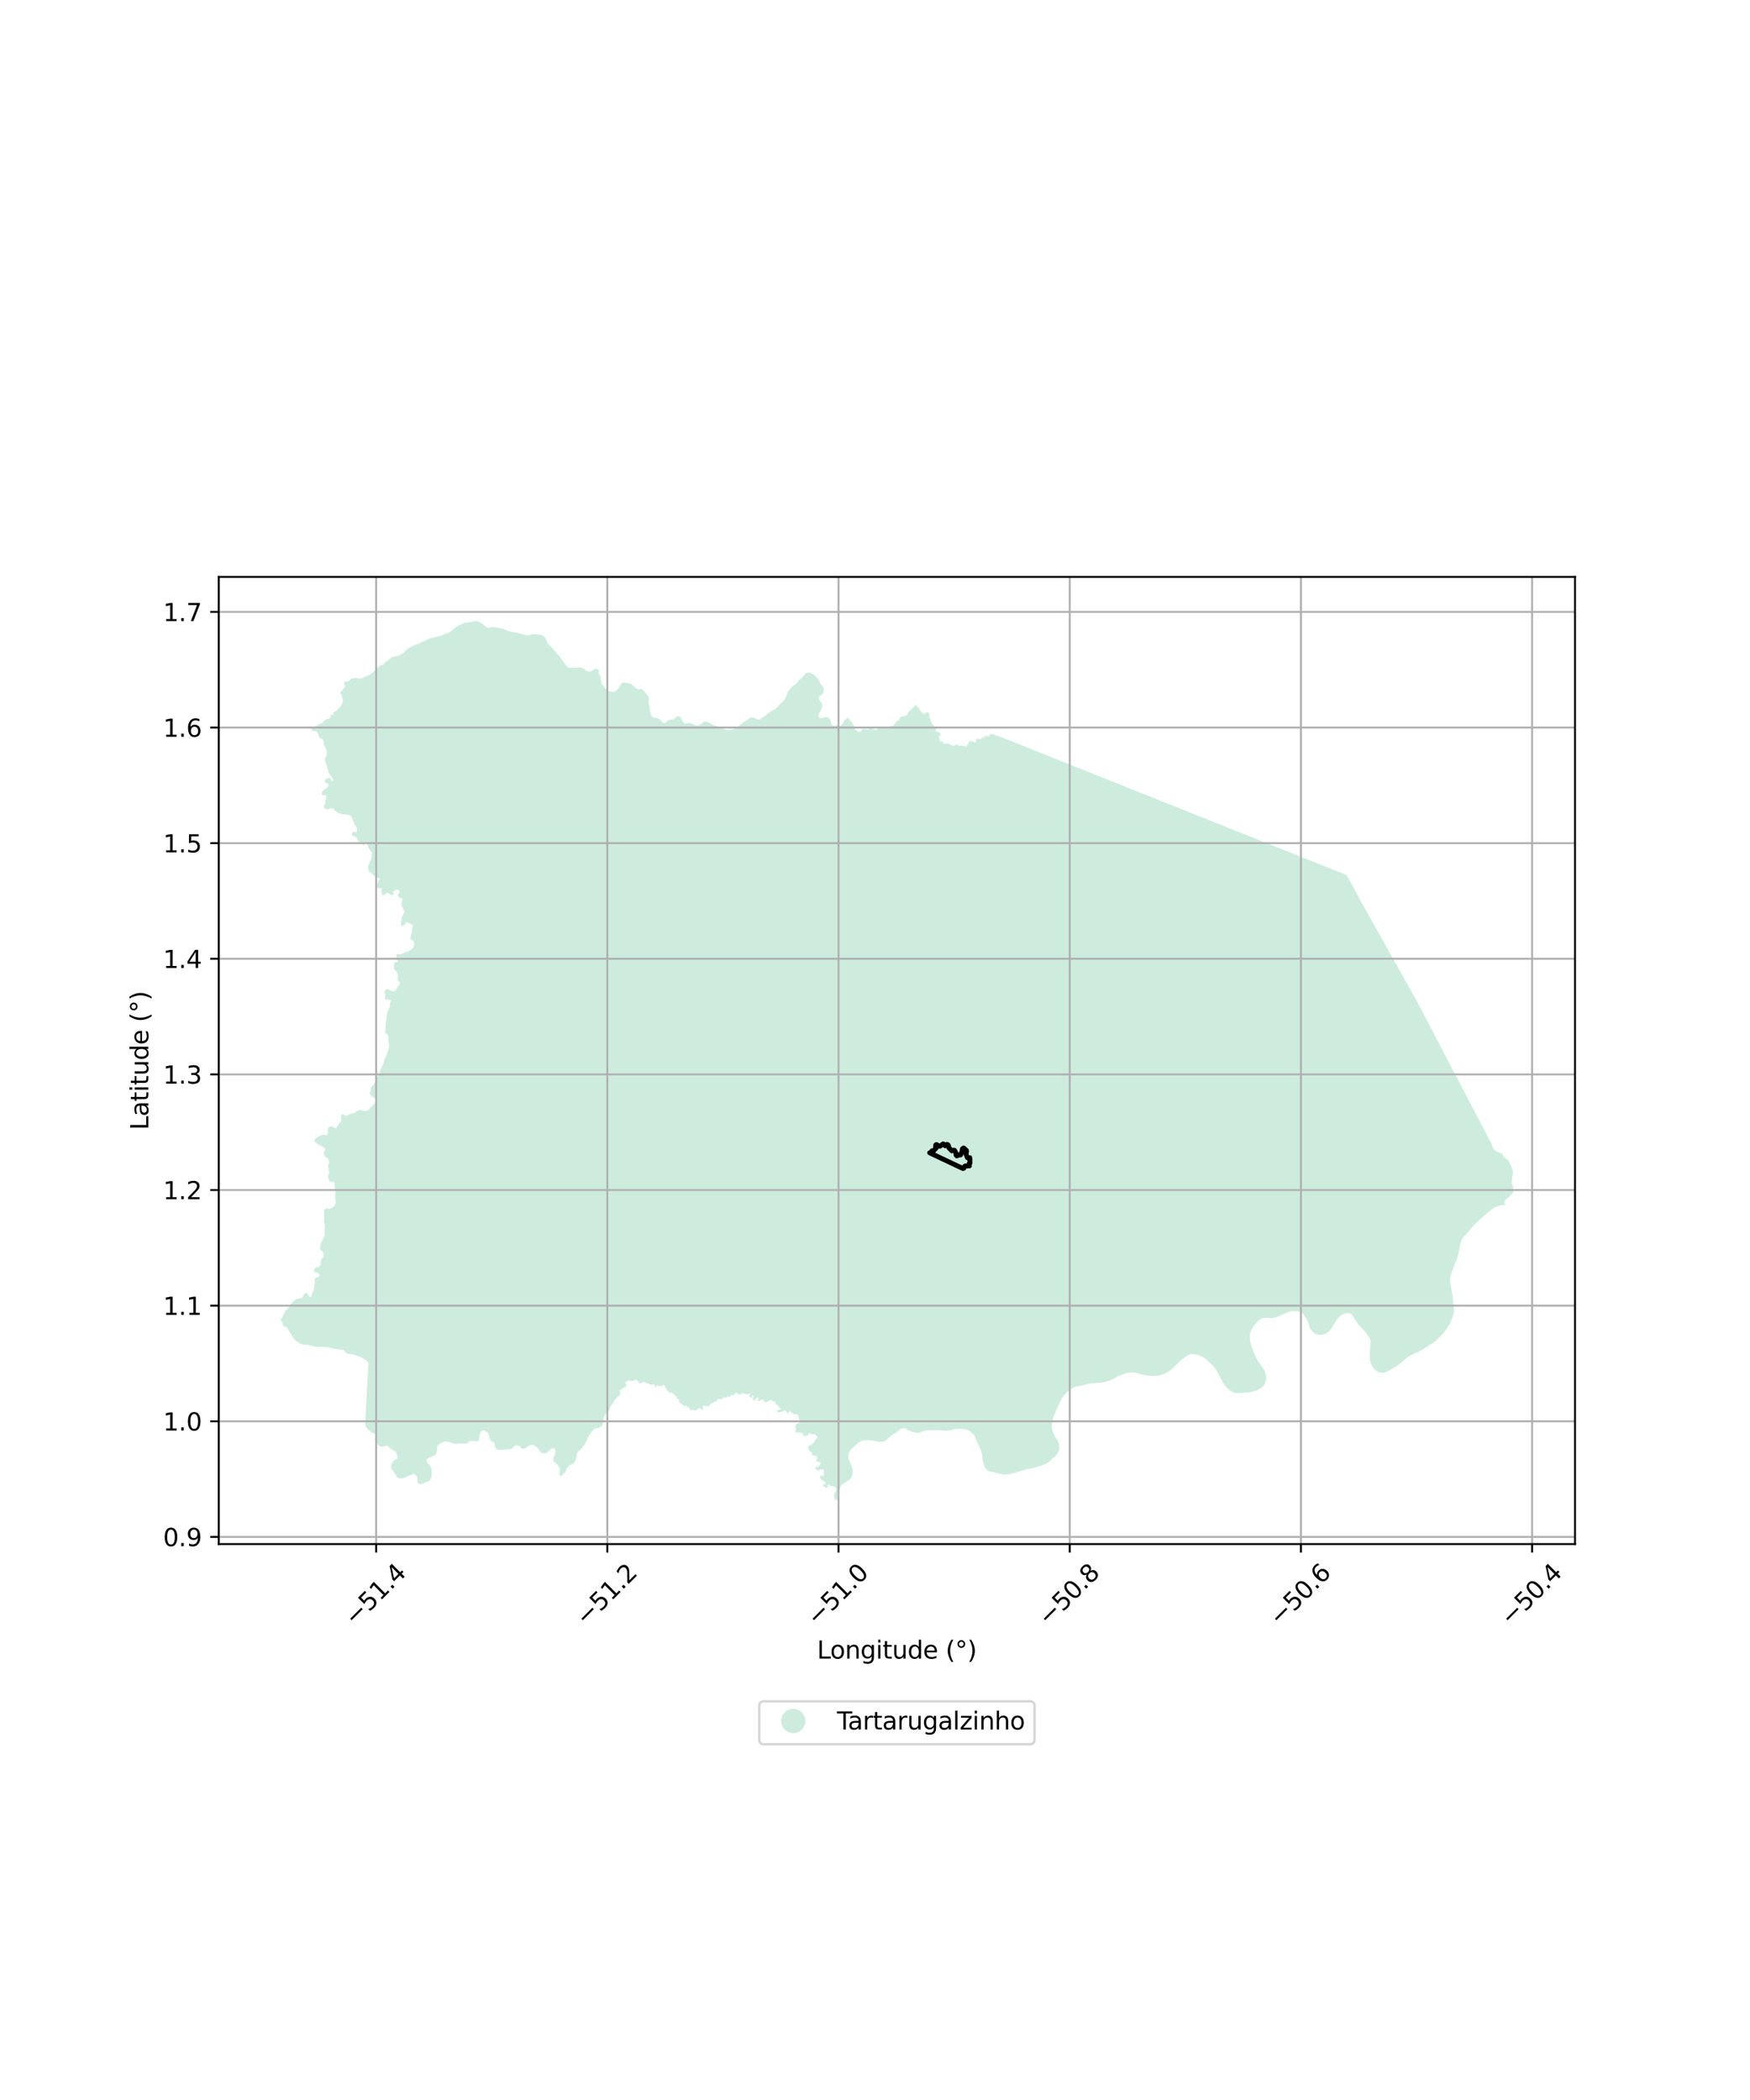 <?xml version="1.0" encoding="utf-8" standalone="no"?>
<!DOCTYPE svg PUBLIC "-//W3C//DTD SVG 1.1//EN"
  "http://www.w3.org/Graphics/SVG/1.1/DTD/svg11.dtd">
<svg xmlns:xlink="http://www.w3.org/1999/xlink" width="720pt" height="864pt" viewBox="0 0 720 864" xmlns="http://www.w3.org/2000/svg" version="1.1">
 <defs>
  <style type="text/css">*{stroke-linejoin: round; stroke-linecap: butt}</style>
 </defs>
 <g id="figure_1">
  <g id="patch_1">
   <path d="M 0 864 
L 720 864 
L 720 0 
L 0 0 
z
" style="fill: #ffffff"/>
  </g>
  <g id="axes_1">
   <g id="patch_2">
    <path d="M 90 635.285 
L 648 635.285 
L 648 237.355 
L 90 237.355 
z
" style="fill: #ffffff"/>
   </g>
   <g id="PatchCollection_1">
    <path d="M 302.001 573.959 
L 301.999 573.959 
L 301.79 573.959 
L 301.609 573.937 
L 301.451 573.959 
L 301.361 574.027 
L 301.202 574.072 
L 300.999 574.027 
L 300.841 574.027 
L 300.683 574.062 
L 300.642 574.083 
L 300.626 574.127 
L 300.601 574.332 
L 300.482 574.603 
L 300.313 574.755 
L 300.211 574.84 
L 300.075 574.789 
L 299.991 574.705 
L 299.855 574.637 
L 299.821 574.569 
L 299.617 574.45 
L 299.482 574.433 
L 299.431 574.45 
L 299.38 574.569 
L 299.346 574.688 
L 299.339 574.726 
L 299.295 574.942 
L 299.194 574.942 
L 298.956 574.891 
L 298.702 574.857 
L 298.515 574.857 
L 298.363 574.891 
L 298.312 574.976 
L 298.227 575.078 
L 298.159 575.145 
L 298.074 575.145 
L 297.99 575.112 
L 297.973 575.027 
L 297.905 574.925 
L 297.837 574.823 
L 297.735 574.789 
L 297.634 574.806 
L 297.566 574.891 
L 297.566 574.976 
L 297.6 575.044 
L 297.583 575.128 
L 297.549 575.213 
L 297.43 575.281 
L 297.295 575.315 
L 297.227 575.366 
L 297.193 575.468 
L 297.159 575.603 
L 297.074 575.654 
L 296.955 575.654 
L 296.837 575.62 
L 296.752 575.569 
L 296.65 575.535 
L 296.515 575.485 
L 296.447 575.434 
L 296.379 575.4 
L 296.26 575.4 
L 296.243 575.434 
L 296.192 575.468 
L 296.209 575.552 
L 296.226 575.603 
L 296.209 575.654 
L 296.142 575.722 
L 296.04 575.739 
L 295.921 575.671 
L 295.718 575.62 
L 295.48 575.586 
L 295.404 575.612 
L 295.328 575.637 
L 295.209 575.722 
L 295.124 575.942 
L 295.107 576.061 
L 295.056 576.095 
L 295.005 576.129 
L 294.989 576.18 
L 294.972 576.282 
L 294.955 576.332 
L 294.921 576.383 
L 294.853 576.485 
L 294.7 576.536 
L 294.124 576.773 
L 293.496 576.994 
L 293.293 577.112 
L 293.225 577.163 
L 293.056 577.214 
L 292.954 577.197 
L 292.767 577.265 
L 292.615 577.418 
L 292.513 577.519 
L 292.276 577.672 
L 292.089 577.808 
L 291.97 577.943 
L 291.936 578.028 
L 291.97 578.181 
L 291.987 578.333 
L 291.953 578.503 
L 291.886 578.605 
L 291.784 578.622 
L 291.682 578.554 
L 291.563 578.52 
L 291.428 578.469 
L 291.021 578.469 
L 290.461 578.503 
L 290.088 578.537 
L 289.664 578.469 
L 289.478 578.418 
L 289.342 578.418 
L 289.257 578.486 
L 289.122 578.673 
L 289.054 578.774 
L 289.037 578.893 
L 289.105 579.046 
L 289.207 579.147 
L 289.274 579.232 
L 289.308 579.283 
L 289.342 579.351 
L 289.376 579.537 
L 289.342 579.639 
L 289.257 579.707 
L 289.071 579.843 
L 288.901 579.944 
L 288.749 579.961 
L 288.596 579.927 
L 288.46 579.86 
L 288.393 579.741 
L 288.359 579.571 
L 288.189 579.453 
L 287.969 579.368 
L 287.765 579.334 
L 287.613 579.351 
L 287.409 579.486 
L 287.155 579.656 
L 286.799 579.91 
L 286.443 580.233 
L 286.256 580.385 
L 286.188 580.385 
L 285.798 580.317 
L 285.476 580.199 
L 285.222 580.165 
L 285.222 580.08 
L 285.205 579.961 
L 285.086 579.91 
L 285.018 579.961 
L 284.815 580.063 
L 284.679 580.148 
L 284.51 580.233 
L 284.357 580.283 
L 284.137 580.199 
L 283.967 580.131 
L 283.882 579.961 
L 283.764 579.673 
L 283.577 579.232 
L 283.441 579.029 
L 283.391 578.944 
L 283.272 578.91 
L 283.052 578.961 
L 282.865 579.029 
L 282.746 579.063 
L 282.594 579.08 
L 282.526 579.029 
L 282.543 578.91 
L 282.509 578.639 
L 282.475 578.316 
L 282.373 578.232 
L 282.288 578.232 
L 282.085 578.35 
L 281.729 578.537 
L 281.593 578.605 
L 281.458 578.605 
L 281.356 578.554 
L 281.322 578.469 
L 281.254 578.249 
L 281.169 578.079 
L 281.051 577.96 
L 280.695 577.825 
L 280.542 577.774 
L 280.44 577.536 
L 280.322 577.35 
L 280.237 577.333 
L 280.05 577.367 
L 279.847 577.35 
L 279.559 577.146 
L 279.423 576.485 
L 279.372 576.129 
L 279.457 575.925 
L 279.457 575.705 
L 279.355 575.62 
L 279.219 575.603 
L 279.016 575.586 
L 278.609 575.552 
L 278.439 575.485 
L 278.338 575.332 
L 278.304 575.247 
L 278.338 575.112 
L 278.439 575.01 
L 278.49 574.874 
L 278.456 574.772 
L 278.423 574.671 
L 278.406 574.586 
L 278.423 574.501 
L 278.439 574.416 
L 278.406 574.365 
L 278.287 574.365 
L 278.202 574.399 
L 278.1 574.467 
L 277.931 574.518 
L 277.795 574.518 
L 277.702 574.501 
L 277.609 574.484 
L 277.558 574.416 
L 277.541 574.348 
L 277.558 574.247 
L 277.626 574.179 
L 277.693 574.06 
L 277.71 573.958 
L 277.71 573.874 
L 277.727 573.84 
L 277.71 573.755 
L 277.676 573.738 
L 277.558 573.704 
L 277.473 573.738 
L 277.337 573.704 
L 277.253 573.636 
L 277.151 573.602 
L 277.1 573.585 
L 276.981 573.585 
L 276.93 573.518 
L 276.761 573.382 
L 276.574 573.263 
L 276.456 573.077 
L 276.354 572.992 
L 276.269 572.958 
L 276.1 572.975 
L 276.066 573.026 
L 275.896 573.06 
L 275.777 573.111 
L 275.693 573.06 
L 275.574 572.924 
L 275.438 572.907 
L 275.37 572.941 
L 275.353 573.026 
L 275.32 573.111 
L 275.184 573.111 
L 275.065 573.026 
L 275.031 572.941 
L 275.031 572.873 
L 275.065 572.839 
L 275.133 572.822 
L 275.116 572.721 
L 275.031 572.568 
L 274.93 572.449 
L 274.828 572.381 
L 274.692 572.297 
L 274.438 571.991 
L 274.15 571.483 
L 273.658 570.618 
L 273.268 569.923 
L 273.098 569.804 
L 272.929 569.77 
L 272.861 569.804 
L 272.674 569.94 
L 272.488 570.109 
L 272.42 570.211 
L 272.352 570.296 
L 272.301 570.364 
L 272.149 570.397 
L 271.962 570.33 
L 271.623 570.313 
L 271.25 570.245 
L 270.928 570.109 
L 270.792 569.99 
L 270.691 569.94 
L 270.589 569.94 
L 270.521 570.041 
L 270.47 570.092 
L 270.419 570.16 
L 270.335 570.228 
L 270.199 570.245 
L 270.131 570.296 
L 270.046 570.397 
L 270.029 570.465 
L 269.928 570.601 
L 269.877 570.652 
L 269.792 570.652 
L 269.656 570.55 
L 269.529 570.385 
L 269.487 570.33 
L 269.368 570.126 
L 269.317 569.872 
L 269.182 569.668 
L 268.961 569.617 
L 268.775 569.634 
L 268.402 569.668 
L 268.079 569.702 
L 267.757 569.702 
L 267.435 569.634 
L 267.249 569.567 
L 267.096 569.448 
L 267.011 569.346 
L 266.943 569.227 
L 266.842 569.177 
L 266.723 569.143 
L 266.604 569.126 
L 266.469 569.16 
L 266.367 569.193 
L 266.231 569.193 
L 266.112 569.126 
L 266.062 569.024 
L 265.96 568.99 
L 265.892 568.99 
L 265.824 568.956 
L 265.773 568.905 
L 265.706 568.837 
L 265.57 568.787 
L 265.528 568.757 
L 265.486 568.728 
L 265.448 568.701 
L 265.3 568.684 
L 265.192 568.751 
L 265.022 568.751 
L 264.852 568.684 
L 264.751 568.531 
L 264.564 568.548 
L 264.496 568.633 
L 264.462 568.785 
L 264.378 568.921 
L 264.191 568.972 
L 264.039 568.989 
L 263.869 569.057 
L 263.699 569.074 
L 263.581 569.074 
L 263.343 569.175 
L 263.14 569.125 
L 262.987 569.023 
L 262.902 568.819 
L 262.75 568.701 
L 262.546 568.667 
L 262.479 568.497 
L 262.411 568.311 
L 262.309 568.175 
L 262.309 567.988 
L 262.258 567.819 
L 261.987 567.785 
L 261.733 567.802 
L 261.41 567.785 
L 261.207 567.853 
L 261.003 567.853 
L 260.8 567.819 
L 260.664 567.955 
L 260.613 568.107 
L 260.444 568.175 
L 260.24 568.192 
L 259.884 568.175 
L 259.681 568.124 
L 259.41 568.056 
L 259.121 567.955 
L 258.85 567.921 
L 258.63 567.938 
L 258.358 568.039 
L 258.155 568.09 
L 257.883 568.294 
L 257.595 568.548 
L 257.443 568.735 
L 257.307 568.955 
L 257.324 569.158 
L 257.426 569.328 
L 257.578 569.413 
L 257.544 569.616 
L 257.494 569.803 
L 257.578 569.938 
L 257.595 570.091 
L 257.663 570.21 
L 257.646 570.396 
L 257.46 570.566 
L 257.29 570.6 
L 257.036 570.702 
L 256.663 570.854 
L 256.357 571.058 
L 256.188 571.244 
L 256.001 571.431 
L 255.73 571.6 
L 255.51 571.651 
L 255.204 571.77 
L 255.035 571.939 
L 255.001 572.194 
L 255.137 572.448 
L 255.154 572.686 
L 255.137 572.855 
L 255.221 573.042 
L 255.187 573.279 
L 255.154 573.499 
L 255.086 573.652 
L 255.086 573.822 
L 255.086 573.991 
L 255.035 574.144 
L 254.95 574.263 
L 254.848 574.271 
L 254.747 574.28 
L 254.679 574.263 
L 254.611 574.246 
L 254.492 574.381 
L 254.357 574.449 
L 254.153 574.517 
L 253.916 574.72 
L 253.797 574.873 
L 253.729 575.093 
L 253.611 575.314 
L 253.543 575.467 
L 253.407 575.67 
L 253.293 575.746 
L 253.255 575.772 
L 253.068 575.84 
L 252.898 575.941 
L 252.78 576.128 
L 252.729 576.331 
L 252.615 576.642 
L 252.276 577.219 
L 252.106 577.422 
L 251.92 577.677 
L 251.699 577.897 
L 251.479 578.219 
L 251.326 578.406 
L 251.14 578.745 
L 250.987 579.135 
L 250.885 579.542 
L 250.801 579.847 
L 250.648 580.101 
L 250.462 580.407 
L 250.173 580.695 
L 249.783 580.966 
L 249.461 581.373 
L 249.241 581.797 
L 249.037 582.069 
L 248.749 582.425 
L 248.546 582.798 
L 248.393 583.188 
L 248.342 583.646 
L 248.291 584.002 
L 248.173 584.324 
L 248.071 584.697 
L 248.054 584.841 
L 248.037 584.985 
L 248.003 585.358 
L 248.003 585.748 
L 247.901 586.138 
L 247.749 586.528 
L 247.562 586.783 
L 247.342 586.952 
L 247.087 587.003 
L 246.782 587.173 
L 246.46 587.41 
L 246.087 587.529 
L 245.612 587.546 
L 244.934 587.681 
L 244.239 588.122 
L 243.577 588.902 
L 243.137 589.496 
L 242.679 590.072 
L 242.323 590.768 
L 241.848 591.599 
L 241.577 592.379 
L 241.102 593.311 
L 240.559 594.227 
L 240.068 594.956 
L 239.542 595.6 
L 238.881 596.279 
L 238.355 596.771 
L 237.965 597.059 
L 237.592 597.449 
L 237.372 598.11 
L 237.236 598.975 
L 237.168 599.636 
L 236.965 600.349 
L 236.642 601.146 
L 236.354 601.671 
L 235.846 602.18 
L 235.184 602.434 
L 234.523 602.807 
L 233.76 603.418 
L 233.217 604.13 
L 233 604.812 
L 232.779 605.39 
L 232.678 605.742 
L 232.225 605.994 
L 232.024 606.145 
L 231.672 606.497 
L 231.521 606.748 
L 231.37 606.95 
L 231.219 607.101 
L 231.018 607.201 
L 230.514 607.151 
L 230.313 606.899 
L 230.162 606.396 
L 230.213 605.692 
L 230.363 604.283 
L 230.112 603.528 
L 229.558 602.924 
L 228.703 602.019 
L 227.747 601.314 
L 227.647 601.062 
L 227.596 600.459 
L 227.747 599.553 
L 228.2 598.698 
L 228.502 597.792 
L 228.452 596.836 
L 228.301 596.282 
L 227.999 596.031 
L 227.672 595.955 
L 227.345 595.88 
L 226.741 596.131 
L 226.037 596.836 
L 225.382 597.339 
L 224.728 597.892 
L 224.125 598.043 
L 223.42 597.892 
L 222.766 597.691 
L 222.313 597.389 
L 222.011 596.987 
L 221.458 596.081 
L 220.804 595.326 
L 220.049 594.773 
L 218.993 594.37 
L 217.684 594.672 
L 216.98 595.276 
L 216.376 595.729 
L 215.873 595.98 
L 215.269 596.081 
L 214.716 595.98 
L 214.213 595.477 
L 213.71 594.974 
L 212.854 594.672 
L 212.2 594.672 
L 211.697 594.873 
L 211.395 595.175 
L 211.093 595.528 
L 210.389 596.081 
L 209.735 596.282 
L 208.98 596.333 
L 207.773 596.333 
L 206.867 596.433 
L 205.911 596.484 
L 205.207 596.484 
L 204.603 596.383 
L 204.251 596.131 
L 203.899 595.779 
L 203.647 595.276 
L 203.496 593.817 
L 203.194 593.414 
L 202.641 593.263 
L 202.188 593.062 
L 201.836 592.71 
L 201.484 591.854 
L 201.131 590.294 
L 200.729 589.59 
L 200.075 589.037 
L 199.219 588.584 
L 198.616 588.584 
L 198.113 588.785 
L 197.66 589.238 
L 197.308 590.747 
L 197.106 592.508 
L 196.804 592.81 
L 196.402 592.961 
L 195.597 593.012 
L 194.188 592.861 
L 193.584 592.861 
L 193.131 593.062 
L 192.578 593.515 
L 191.974 593.917 
L 191.32 594.018 
L 189.861 593.867 
L 188.301 593.968 
L 187.798 594.119 
L 186.893 594.068 
L 185.484 593.515 
L 184.276 593.163 
L 183.371 593.062 
L 182.817 593.163 
L 181.962 593.465 
L 180.704 594.169 
L 180.251 594.521 
L 179.849 595.125 
L 179.698 597.238 
L 179.497 598.094 
L 179.245 598.496 
L 178.641 598.849 
L 177.333 599.452 
L 176.427 599.754 
L 175.773 600.157 
L 175.522 600.811 
L 175.522 601.364 
L 175.773 601.717 
L 176.176 602.169 
L 176.729 602.673 
L 177.283 603.729 
L 177.635 604.836 
L 177.635 606.547 
L 177.383 608.057 
L 177.081 608.711 
L 176.629 609.264 
L 175.924 609.566 
L 175.119 609.818 
L 174.516 610.17 
L 173.811 610.472 
L 173.157 610.623 
L 172.654 610.522 
L 172.151 610.321 
L 171.799 609.868 
L 171.698 608.862 
L 171.648 608.107 
L 171.547 607.654 
L 171.295 607.101 
L 170.843 606.748 
L 170.44 606.497 
L 169.987 606.447 
L 169.283 606.748 
L 167.371 607.503 
L 166.163 608.057 
L 165.208 608.359 
L 164.604 608.258 
L 164 608.157 
L 163.447 607.906 
L 162.943 607.05 
L 161.987 605.541 
L 161.233 604.585 
L 160.981 604.132 
L 160.931 603.377 
L 160.981 602.723 
L 161.182 602.169 
L 161.585 601.364 
L 161.937 600.962 
L 162.742 600.459 
L 163.296 600.257 
L 163.547 599.855 
L 163.597 599.201 
L 163.296 598.345 
L 162.994 597.591 
L 162.491 597.087 
L 161.635 596.484 
L 160.981 596.282 
L 160.528 595.98 
L 159.824 595.075 
L 159.271 594.823 
L 158.566 594.873 
L 157.862 595.125 
L 157.208 595.226 
L 156.604 595.226 
L 155.95 594.873 
L 155.447 594.27 
L 154.994 593.666 
L 154.591 592.76 
L 154.239 592.257 
L 154.189 591.804 
L 154.44 590.999 
L 154.591 590.596 
L 154.591 590.194 
L 154.491 590.043 
L 154.189 589.892 
L 153.837 589.791 
L 153.283 589.64 
L 152.679 589.188 
L 152.025 588.584 
L 150.918 587.628 
L 150.516 586.923 
L 150.214 585.917 
L 150.315 584.76 
L 150.315 584.609 
L 150.404 582.899 
L 151.57 560.698 
L 150.122 559.299 
L 148.723 558.5 
L 147.125 557.951 
L 145.698 557.332 
L 145.627 557.301 
L 144.378 557.152 
L 143.229 557.052 
L 142.43 556.702 
L 141.981 556.203 
L 141.631 555.653 
L 141.282 555.453 
L 139.583 555.204 
L 137.586 554.954 
L 136.237 554.654 
L 135.038 554.404 
L 134.189 554.255 
L 133.29 554.155 
L 132.341 554.155 
L 131.392 554.105 
L 130.194 554.105 
L 129.495 553.955 
L 128.396 553.755 
L 126.897 553.356 
L 126.098 553.256 
L 124.7 553.206 
L 123.801 552.956 
L 123.052 552.606 
L 122.402 552.107 
L 121.653 551.557 
L 121.004 550.958 
L 120.404 550.059 
L 120.055 549.56 
L 119.755 549.11 
L 119.456 548.411 
L 119.006 547.711 
L 118.557 547.012 
L 118.307 546.613 
L 117.957 546.113 
L 117.458 545.913 
L 116.908 545.714 
L 116.359 544.964 
L 116.209 544.215 
L 115.909 543.666 
L 115.364 543.12 
L 116.2 541.916 
L 116.448 541.39 
L 116.695 540.865 
L 117.034 540.13 
L 117.252 539.436 
L 117.543 539.113 
L 118.164 538.717 
L 118.701 537.926 
L 119.125 537.247 
L 119.775 536.371 
L 120.397 535.75 
L 121.245 534.874 
L 121.792 534.575 
L 121.866 534.534 
L 122.658 534.45 
L 123.138 534.139 
L 123.873 534.252 
L 124.62 533.541 
L 125.096 532.517 
L 125.795 531.901 
L 126.371 532.071 
L 126.84 532.641 
L 127.09 533.266 
L 127.479 533.699 
L 128.112 533.573 
L 128.225 532.726 
L 128.507 531.934 
L 128.847 531.369 
L 129.186 530.521 
L 129.242 529.165 
L 129.525 527.78 
L 129.383 526.508 
L 129.864 525.717 
L 130.712 525.378 
L 131.283 525.228 
L 131.559 524.643 
L 131.136 523.993 
L 130.175 523.484 
L 129.299 523.4 
L 129.127 522.699 
L 129.355 521.902 
L 130.203 521.421 
L 131.22 521.195 
L 131.899 520.573 
L 131.87 519.966 
L 131.842 519.358 
L 132.125 518.143 
L 132.972 517.21 
L 133.17 516.419 
L 132.859 515.147 
L 132.125 514.469 
L 131.673 513.847 
L 131.673 512.943 
L 131.955 511.756 
L 132.577 510.343 
L 133.199 509.156 
L 133.282 508.952 
L 133.517 508.373 
L 133.538 507.969 
L 133.504 507.111 
L 133.538 506.132 
L 133.594 505.256 
L 133.651 504.578 
L 133.538 503.73 
L 133.368 502.995 
L 133.312 502.374 
L 133.255 501.695 
L 133.481 500.904 
L 133.368 499.943 
L 133.255 499.039 
L 133.255 498.134 
L 133.764 497.4 
L 134.498 497.174 
L 135.29 497.343 
L 135.968 497.23 
L 136.759 496.721 
L 137.438 496.269 
L 137.833 495.817 
L 138.144 494.715 
L 138.116 493.895 
L 137.833 492.991 
L 137.946 492.03 
L 138.003 491.126 
L 138.059 490.391 
L 137.89 489.374 
L 137.89 488.809 
L 137.607 488.017 
L 137.579 487.452 
L 137.551 486.661 
L 137.268 486.265 
L 136.816 486.209 
L 136.307 486.378 
L 135.855 486.322 
L 135.516 485.926 
L 135.233 485.191 
L 134.951 484.174 
L 134.838 483.496 
L 135.29 483.241 
L 135.459 482.789 
L 135.29 482.026 
L 135.233 481.517 
L 135.233 480.783 
L 135.064 480.444 
L 134.951 479.878 
L 135.12 479.257 
L 135.346 478.748 
L 135.351 477.765 
L 135.12 477.109 
L 134.555 476.431 
L 133.877 475.978 
L 133.34 475.357 
L 133.255 474.599 
L 133.269 474.453 
L 133.34 473.746 
L 133.764 473.22 
L 133.877 472.621 
L 133.312 472.135 
L 132.633 471.739 
L 131.842 471.287 
L 130.938 470.892 
L 130.146 470.27 
L 129.559 469.886 
L 129.375 469.441 
L 129.491 468.97 
L 129.751 468.461 
L 130.429 467.896 
L 131.503 467.331 
L 132.407 466.992 
L 133.142 466.822 
L 133.764 466.992 
L 134.51 467.026 
L 134.794 466.661 
L 134.894 466.257 
L 134.895 465.331 
L 134.838 464.448 
L 135.415 463.647 
L 136.533 463.431 
L 137.042 463.657 
L 137.607 463.996 
L 137.946 464.166 
L 138.455 464.222 
L 138.725 463.59 
L 139.077 462.979 
L 139.427 462.21 
L 139.924 461.735 
L 140.331 461.374 
L 140.377 460.718 
L 140.264 459.701 
L 140.377 458.91 
L 140.659 458.514 
L 141.224 458.457 
L 141.903 458.91 
L 142.185 459.079 
L 142.524 459.023 
L 143.078 458.706 
L 143.53 458.536 
L 143.937 458.457 
L 144.333 458.288 
L 144.898 458.118 
L 145.418 458.028 
L 145.698 457.937 
L 146.119 457.802 
L 146.628 457.35 
L 147.17 456.931 
L 147.837 456.705 
L 148.289 456.705 
L 149.137 456.875 
L 149.827 457.078 
L 150.663 457.06 
L 151.398 456.818 
L 151.872 456.446 
L 152.144 455.88 
L 152.641 455.473 
L 153.195 454.897 
L 153.67 454.377 
L 154.1 453.947 
L 154.721 453.585 
L 154.857 453.099 
L 154.654 452.568 
L 154.27 452.025 
L 153.638 451.427 
L 152.924 450.94 
L 152.302 450.319 
L 152.099 449.561 
L 152.552 448.802 
L 152.623 448.274 
L 152.653 447.651 
L 152.813 447.137 
L 153.156 446.868 
L 153.641 446.4 
L 154.034 445.726 
L 154.175 445.184 
L 154.62 444.463 
L 154.966 443.585 
L 155.527 442.688 
L 156.1 441.49 
L 156.486 440.302 
L 157.05 439.015 
L 157.719 437.556 
L 158.237 435.567 
L 159.085 434.041 
L 159.966 431.189 
L 160.125 430.684 
L 160.054 429.627 
L 159.876 428.729 
L 159.748 427.798 
L 159.786 426.524 
L 159.367 425.677 
L 158.859 425.112 
L 158.418 424.761 
L 158.367 424.223 
L 158.572 423.727 
L 158.633 422.975 
L 158.689 421.947 
L 158.792 420.708 
L 158.802 420.59 
L 158.972 418.895 
L 159.198 417.482 
L 159.424 416.125 
L 159.955 415.379 
L 160.498 413.356 
L 160.526 412.558 
L 160.871 411.887 
L 160.652 411.569 
L 159.932 411.344 
L 158.915 411.208 
L 158.305 410.994 
L 158.259 410.593 
L 158.474 410.067 
L 158.463 409.321 
L 158.214 408.236 
L 158.316 407.523 
L 158.983 406.992 
L 159.555 406.963 
L 160.159 407.252 
L 160.814 407.467 
L 161.197 407.742 
L 161.775 407.953 
L 162.51 407.693 
L 162.985 407.139 
L 163.776 405.67 
L 164.288 405.061 
L 164.612 404.415 
L 164.364 403.963 
L 163.945 403.635 
L 163.55 402.731 
L 163.651 401.962 
L 163.766 401.231 
L 163.603 400.668 
L 163.324 400.075 
L 162.996 399.487 
L 162.419 399.193 
L 162.137 398.718 
L 162.155 398.067 
L 162.092 397.192 
L 162.171 396.322 
L 162.442 395.858 
L 162.928 395.858 
L 163.462 395.801 
L 163.538 395.225 
L 163.383 394.835 
L 163.199 394.027 
L 162.985 393.18 
L 163.098 392.671 
L 163.708 392.513 
L 164.646 392.603 
L 165.539 392.366 
L 166.387 391.948 
L 167.043 391.631 
L 167.936 391.416 
L 169.077 390.67 
L 169.88 390.049 
L 170.264 389.144 
L 170.4 388.15 
L 170.185 387.325 
L 169.507 386.703 
L 168.93 386.285 
L 168.84 385.742 
L 169.089 384.985 
L 169.258 383.854 
L 169.541 382.894 
L 169.654 382.385 
L 169.541 381.82 
L 169.722 381.051 
L 169.733 380.599 
L 169.43 380.266 
L 168.806 380.079 
L 168.241 379.876 
L 167.619 379.616 
L 167.212 379.503 
L 166.828 379.672 
L 166.749 380.045 
L 166.477 380.464 
L 166.15 380.746 
L 165.924 380.916 
L 165.471 381.029 
L 165.132 380.859 
L 165.076 380.52 
L 164.963 380.181 
L 164.906 379.842 
L 164.963 379.277 
L 165.19 378.651 
L 165.132 378.033 
L 165.189 377.525 
L 165.415 377.129 
L 165.754 376.507 
L 166.093 375.773 
L 166.466 375.151 
L 166.37 374.525 
L 166.093 374.19 
L 165.867 373.851 
L 165.686 373.422 
L 165.37 372.924 
L 165.132 372.495 
L 165.132 372.043 
L 165.189 371.365 
L 165.426 370.686 
L 165.607 370.031 
L 165.493 369.598 
L 165.072 369.451 
L 164.578 369.42 
L 164.025 369.228 
L 163.663 368.652 
L 163.719 368.03 
L 164.002 367.556 
L 164.42 367.093 
L 164.286 366.444 
L 163.776 366.052 
L 163.12 366.097 
L 162.691 366.233 
L 162.206 366.414 
L 161.798 366.9 
L 161.888 367.341 
L 161.956 367.861 
L 161.538 368.121 
L 160.939 368.2 
L 160.498 367.974 
L 160.215 367.691 
L 159.989 367.522 
L 159.706 367.352 
L 159.537 367.352 
L 158.746 367.635 
L 158.633 367.748 
L 158.067 368.087 
L 157.598 368.358 
L 157.197 368.019 
L 157.05 367.635 
L 156.88 367.126 
L 156.824 366.504 
L 157.129 366.052 
L 157.107 365.638 
L 156.711 365.442 
L 156.213 365.408 
L 155.524 365.318 
L 154.959 365.148 
L 154.846 364.47 
L 155.23 363.826 
L 155.479 362.91 
L 155.863 362.187 
L 156.242 361.83 
L 156.225 361.508 
L 155.854 361.236 
L 155.163 361.125 
L 154.394 360.683 
L 153.465 359.994 
L 152.924 359.327 
L 152.302 358.818 
L 151.681 358.366 
L 151.454 357.688 
L 151.41 356.649 
L 151.907 355.258 
L 152.076 354.749 
L 152.546 353.707 
L 152.765 353.222 
L 153.037 352.15 
L 153.037 350.906 
L 152.246 349.776 
L 151.398 348.476 
L 151.297 347.628 
L 150.437 347.007 
L 150.087 347.471 
L 149.476 347.742 
L 148.911 347.12 
L 148.459 346.611 
L 147.837 346.329 
L 147.329 345.877 
L 146.989 345.199 
L 146.763 344.577 
L 146.255 344.351 
L 145.698 344.161 
L 145.228 344 
L 144.73 343.357 
L 144.898 342.599 
L 145.576 342.204 
L 145.698 342.228 
L 146.492 342.383 
L 146.933 341.864 
L 146.876 340.96 
L 146.481 340.112 
L 146.029 339.378 
L 145.698 338.67 
L 145.633 338.53 
L 145.181 337.626 
L 144.898 336.609 
L 144.344 335.625 
L 143.271 335.228 
L 142.231 335.037 
L 141.124 335.082 
L 140.15 334.857 
L 139.246 334.405 
L 139.02 334.348 
L 137.72 333.444 
L 137.381 332.992 
L 137.155 332.596 
L 136.307 332.54 
L 135.459 332.766 
L 134.838 332.992 
L 134.216 332.935 
L 133.425 332.54 
L 133.255 331.861 
L 133.368 331.296 
L 133.651 330.901 
L 133.82 330.053 
L 133.877 329.036 
L 134.272 328.075 
L 134.272 327.284 
L 133.594 327.058 
L 132.52 327.114 
L 132.351 326.154 
L 132.803 325.419 
L 133.481 324.797 
L 134.612 324.063 
L 135.12 323.272 
L 135.233 322.537 
L 134.159 322.141 
L 133.594 321.802 
L 133.594 321.181 
L 134.442 320.22 
L 135.629 320.05 
L 136.194 320.672 
L 136.371 321.182 
L 136.884 321.316 
L 137.268 320.842 
L 136.759 320.107 
L 136.194 319.316 
L 135.798 318.751 
L 135.403 318.242 
L 135.233 317.846 
L 135.12 317.338 
L 134.838 316.603 
L 134.668 315.868 
L 134.385 314.964 
L 134.103 314.173 
L 133.877 313.438 
L 133.764 313.043 
L 133.764 312.139 
L 133.933 311.63 
L 134.216 311.404 
L 134.216 311.178 
L 134.498 310.161 
L 134.498 309.144 
L 134.159 308.183 
L 133.764 307.448 
L 133.43 306.823 
L 133.312 306.601 
L 133.244 305.402 
L 132.916 304.51 
L 132.633 304.001 
L 131.729 303.719 
L 131.345 303.233 
L 130.984 302.351 
L 130.655 301.402 
L 130.203 300.893 
L 129.355 300.723 
L 128.407 300.655 
L 128.101 300.113 
L 128.564 299.311 
L 129.468 298.972 
L 130.363 298.542 
L 131.107 298.067 
L 132.181 297.615 
L 132.633 297.333 
L 133.029 296.994 
L 133.425 296.429 
L 133.651 296.316 
L 134.159 296.033 
L 134.612 295.863 
L 135.233 295.75 
L 135.558 295.534 
L 135.742 295.411 
L 135.968 295.016 
L 136.081 294.564 
L 136.03 294.44 
L 135.949 294.072 
L 136.194 293.942 
L 136.477 293.999 
L 136.759 294.225 
L 137.057 294.228 
L 137.157 293.916 
L 137.048 293.368 
L 137.417 293.014 
L 138.172 292.529 
L 138.794 292.134 
L 139.103 291.521 
L 140.094 290.721 
L 140.546 289.93 
L 140.942 289.139 
L 141.123 288.438 
L 141.011 287.815 
L 140.829 287.274 
L 140.716 286.37 
L 140.546 285.805 
L 140.264 285.579 
L 139.924 285.296 
L 140.037 284.787 
L 140.546 284.335 
L 140.942 283.996 
L 141.337 283.318 
L 141.62 283.149 
L 141.846 282.358 
L 141.677 281.51 
L 141.62 280.888 
L 141.62 280.507 
L 142.65 280.446 
L 143.719 280.095 
L 144.408 279.231 
L 145.698 279.017 
L 145.769 279.005 
L 146.973 278.998 
L 148.136 279.253 
L 149.282 278.859 
L 151.381 277.938 
L 153.34 276.72 
L 154.197 275.724 
L 156.666 273.685 
L 157.777 273.377 
L 158.372 272.467 
L 159.309 271.944 
L 160.251 271.163 
L 161.53 270.292 
L 164.146 269.72 
L 166.097 268.591 
L 167.038 267.588 
L 168.109 266.635 
L 169.311 265.98 
L 170.538 265.456 
L 172.813 264.626 
L 173.831 263.974 
L 175.032 263.619 
L 176.102 263.01 
L 177.209 262.487 
L 179.83 261.954 
L 180.938 261.603 
L 181.044 261.605 
L 182.121 261.297 
L 183.196 260.686 
L 184.319 260.55 
L 186.313 259.074 
L 187.25 258.245 
L 188.191 257.594 
L 189.261 257.029 
L 191.228 256.284 
L 194.824 255.662 
L 195.388 255.442 
L 196.632 255.689 
L 197.686 256.155 
L 198.301 256.498 
L 199.655 257.672 
L 200.208 258.027 
L 200.898 258.238 
L 201.586 258.181 
L 202.18 258.035 
L 202.668 258.023 
L 204.715 258.235 
L 206.978 258.685 
L 208.975 259.61 
L 211.256 260.141 
L 212.961 260.324 
L 215.021 260.949 
L 216.687 261.364 
L 217.739 261.31 
L 219.816 260.84 
L 222.237 261.093 
L 223.164 261.353 
L 223.598 261.601 
L 224.387 262.549 
L 224.665 262.983 
L 225.31 264.616 
L 225.564 265.086 
L 227.191 266.579 
L 228.909 268.647 
L 230.158 269.971 
L 230.821 270.946 
L 233.308 274.248 
L 233.575 274.407 
L 234.364 274.758 
L 234.825 274.794 
L 235.432 274.725 
L 236.807 274.827 
L 237.809 274.621 
L 238.907 274.636 
L 239.706 274.925 
L 241.534 276.069 
L 242.026 276.273 
L 242.781 276.339 
L 243.464 276.005 
L 244.516 275.235 
L 244.813 275.1 
L 245.262 275.092 
L 245.961 275.388 
L 246.227 275.643 
L 246.359 275.901 
L 246.452 276.421 
L 246.306 277.12 
L 246.438 277.478 
L 246.992 278.056 
L 247.19 278.382 
L 247.179 279.262 
L 247.324 279.826 
L 247.361 280.591 
L 247.493 281.145 
L 247.765 281.636 
L 249.105 283.373 
L 249.761 283.899 
L 250.214 284.182 
L 250.98 284.493 
L 252.037 284.709 
L 252.685 284.607 
L 253.203 284.432 
L 253.494 284.252 
L 254.286 283.406 
L 255.71 281.246 
L 255.99 280.968 
L 256.358 280.81 
L 257.474 280.905 
L 259.307 281.261 
L 260.045 281.657 
L 261.609 283.116 
L 262.19 283.444 
L 262.701 283.607 
L 263.941 283.45 
L 264.18 283.515 
L 266.582 286.247 
L 266.845 286.888 
L 266.927 287.386 
L 266.861 288.935 
L 266.928 289.617 
L 267.354 291.366 
L 267.496 293.051 
L 267.709 293.807 
L 267.918 294.276 
L 268.207 294.697 
L 268.504 294.967 
L 268.869 295.222 
L 271.049 295.646 
L 271.816 296.214 
L 272.424 297.076 
L 273.015 297.488 
L 273.256 297.523 
L 273.914 297.228 
L 274.775 296.472 
L 275.5 296.17 
L 276.81 295.999 
L 277.34 295.781 
L 278.315 294.853 
L 278.581 294.717 
L 278.953 294.644 
L 279.327 294.756 
L 279.888 295.041 
L 280.537 295.858 
L 280.907 296.812 
L 281.67 297.678 
L 282.266 297.699 
L 283.441 297.366 
L 283.89 297.413 
L 284.462 297.604 
L 286.047 298.323 
L 286.546 298.47 
L 286.919 298.484 
L 287.526 298.372 
L 288.095 298.12 
L 288.977 297.373 
L 289.558 297.026 
L 290.247 296.859 
L 290.754 296.932 
L 291.421 297.12 
L 293.63 298.386 
L 294.458 298.602 
L 295.026 298.967 
L 295.549 299.233 
L 298.119 300.085 
L 299.337 300.314 
L 300.243 300.366 
L 301.095 300.16 
L 302.384 299.778 
L 303.307 299.175 
L 305.743 297.247 
L 307.449 296.275 
L 308.515 295.348 
L 308.716 295.24 
L 309.333 295.119 
L 309.861 295.183 
L 310.66 295.476 
L 311.338 295.879 
L 311.898 296.095 
L 312.481 296.071 
L 312.81 295.926 
L 314.367 294.733 
L 315.056 294.287 
L 316.34 293.223 
L 317.473 292.43 
L 318.808 291.809 
L 319.151 291.573 
L 320.105 290.634 
L 320.948 289.544 
L 321.74 289.003 
L 322.048 288.716 
L 322.973 287.476 
L 323.537 286.35 
L 324.239 284.505 
L 324.968 283.515 
L 325.956 282.502 
L 326.627 281.93 
L 327.542 281.338 
L 328.689 279.876 
L 329.961 278.784 
L 330.825 277.747 
L 331.494 277.047 
L 332.154 276.758 
L 332.76 276.619 
L 333.949 277.093 
L 334.681 277.528 
L 335.603 278.217 
L 336.575 279.281 
L 337.809 281.589 
L 338.559 282.558 
L 338.875 283.266 
L 338.968 283.665 
L 338.929 284.274 
L 338.693 284.919 
L 338.23 285.551 
L 337.306 286.363 
L 336.882 287.028 
L 336.843 287.337 
L 336.919 287.694 
L 337.106 288.033 
L 337.939 289.023 
L 338.233 289.743 
L 338.318 290.201 
L 338.205 290.879 
L 337.642 292.453 
L 337.252 293.036 
L 336.868 293.799 
L 336.764 294.615 
L 336.828 294.994 
L 337.138 295.274 
L 337.45 295.462 
L 338.177 295.43 
L 339.669 294.994 
L 340.278 295.067 
L 340.95 295.308 
L 341.122 295.459 
L 341.638 296.234 
L 341.783 296.569 
L 341.849 297.151 
L 342.084 297.94 
L 342.511 298.401 
L 343.076 298.633 
L 343.579 298.552 
L 344.546 298.076 
L 344.793 298.872 
L 345.455 298.739 
L 346.234 298.384 
L 346.803 297.59 
L 347.146 296.732 
L 347.754 296.045 
L 348.469 295.531 
L 349.14 295.347 
L 349.549 296.16 
L 350.053 296.568 
L 351.268 298.547 
L 351.821 300.068 
L 352.919 301.023 
L 353.367 301.067 
L 354.15 300.978 
L 354.543 300.342 
L 355.048 299.935 
L 355.852 299.859 
L 356.343 300.083 
L 357.162 300.157 
L 358.19 299.545 
L 358.745 299.864 
L 359.168 300.015 
L 360.412 300.218 
L 361.109 299.949 
L 361.426 299.67 
L 361.704 299.271 
L 362.738 299.302 
L 363.341 299.183 
L 363.675 298.978 
L 363.884 298.978 
L 364.85 299.374 
L 365.734 299.148 
L 366.488 298.694 
L 367.201 298.63 
L 367.612 298.511 
L 368.429 297.427 
L 368.589 297.039 
L 368.987 296.653 
L 369.474 296.597 
L 369.829 296.414 
L 370.241 295.382 
L 370.596 294.975 
L 370.911 294.817 
L 371.784 294.685 
L 372.196 294.501 
L 373.025 294.33 
L 373.277 293.93 
L 373.462 293.364 
L 373.766 292.913 
L 374.704 292.043 
L 375.193 291.675 
L 375.419 291.426 
L 375.622 291.11 
L 375.894 290.974 
L 376.142 290.703 
L 376.368 290.319 
L 376.753 290.183 
L 377.047 290.093 
L 377.25 290.341 
L 377.295 290.522 
L 377.363 290.748 
L 377.499 291.019 
L 377.725 291.155 
L 377.951 291.155 
L 378.222 291.2 
L 378.267 291.426 
L 378.222 291.72 
L 378.29 291.901 
L 378.471 292.149 
L 378.652 292.376 
L 378.968 292.715 
L 379.104 292.963 
L 379.307 293.189 
L 379.511 293.348 
L 379.714 293.438 
L 380.031 293.619 
L 380.302 293.845 
L 380.619 293.709 
L 380.822 293.415 
L 381.093 293.189 
L 381.523 293.054 
L 381.952 293.144 
L 382.133 293.302 
L 382.292 293.596 
L 382.359 294.026 
L 382.495 294.342 
L 382.405 294.591 
L 382.292 294.952 
L 382.269 295.291 
L 382.518 295.495 
L 382.699 295.721 
L 383.015 296.105 
L 382.97 296.49 
L 382.879 296.806 
L 383.105 296.987 
L 383.332 297.326 
L 383.467 297.688 
L 383.716 298.072 
L 383.987 298.366 
L 384.258 298.727 
L 384.417 299.044 
L 384.53 299.405 
L 384.846 299.609 
L 385.118 299.903 
L 385.253 300.219 
L 385.14 300.423 
L 384.892 300.581 
L 384.892 300.83 
L 385.095 300.965 
L 385.366 301.01 
L 385.683 301.033 
L 385.886 301.123 
L 386.474 301.349 
L 386.745 301.553 
L 386.904 301.824 
L 386.904 302.05 
L 387.039 302.276 
L 387.062 302.48 
L 386.994 302.547 
L 386.949 302.57 
L 386.745 302.615 
L 386.519 302.728 
L 386.338 302.932 
L 386.203 303.248 
L 386.236 303.497 
L 386.256 303.584 
L 386.316 303.617 
L 386.406 303.655 
L 386.565 303.859 
L 386.58 304.128 
L 386.514 304.249 
L 386.441 304.338 
L 386.423 304.424 
L 386.491 304.518 
L 386.619 304.581 
L 386.755 304.615 
L 386.832 304.644 
L 386.902 304.689 
L 386.948 304.76 
L 386.941 304.855 
L 386.897 304.95 
L 386.853 305.037 
L 386.849 305.117 
L 386.877 305.183 
L 386.929 305.234 
L 386.991 305.251 
L 387.079 305.228 
L 387.145 305.19 
L 387.205 305.148 
L 387.254 305.104 
L 387.293 305.055 
L 387.33 305.015 
L 387.401 304.993 
L 387.47 305.001 
L 387.547 305.032 
L 387.653 305.088 
L 387.756 305.153 
L 387.942 305.263 
L 388.065 305.353 
L 388.146 305.467 
L 388.181 305.541 
L 388.209 305.637 
L 388.208 305.747 
L 388.186 305.904 
L 388.213 305.954 
L 388.271 305.974 
L 388.332 305.952 
L 388.399 305.918 
L 388.506 305.923 
L 388.635 305.969 
L 388.879 306.054 
L 388.953 306.074 
L 389.01 306.067 
L 389.044 306.032 
L 389.069 305.987 
L 389.126 305.842 
L 389.163 305.721 
L 389.225 305.696 
L 389.291 305.73 
L 389.361 305.813 
L 389.383 305.849 
L 389.397 305.874 
L 389.428 305.897 
L 389.629 305.986 
L 389.954 305.987 
L 390.213 306.023 
L 390.473 306.108 
L 390.675 306.142 
L 390.872 306.117 
L 390.998 306.165 
L 391.093 306.274 
L 391.192 306.371 
L 391.314 306.518 
L 391.497 306.675 
L 391.576 306.707 
L 391.64 306.703 
L 391.711 306.657 
L 391.753 306.622 
L 391.769 306.615 
L 391.788 306.606 
L 391.795 306.61 
L 391.812 306.619 
L 391.834 306.632 
L 391.873 306.655 
L 391.939 306.703 
L 392.081 306.778 
L 392.254 306.861 
L 392.448 306.984 
L 392.641 307.054 
L 392.738 307.058 
L 392.781 307.005 
L 392.787 306.925 
L 392.753 306.841 
L 392.728 306.762 
L 392.758 306.703 
L 392.804 306.661 
L 392.931 306.582 
L 393.234 306.458 
L 393.391 306.383 
L 393.526 306.256 
L 393.706 306.237 
L 393.81 306.281 
L 393.924 306.372 
L 394.021 306.591 
L 394.123 306.676 
L 394.257 306.703 
L 394.42 306.702 
L 394.645 306.74 
L 394.862 306.813 
L 394.97 306.83 
L 395.083 306.817 
L 395.138 306.774 
L 395.201 306.696 
L 395.276 306.643 
L 395.364 306.618 
L 395.447 306.626 
L 395.564 306.665 
L 395.674 306.719 
L 395.779 306.781 
L 395.888 306.849 
L 395.964 306.901 
L 396.027 306.922 
L 396.095 306.892 
L 396.188 306.838 
L 396.329 306.827 
L 396.615 306.833 
L 396.942 306.91 
L 397.213 307.068 
L 397.484 307.159 
L 397.733 307.046 
L 397.778 306.865 
L 397.823 306.639 
L 397.891 306.458 
L 398.049 306.322 
L 398.23 306.164 
L 398.388 306.029 
L 398.388 305.87 
L 398.434 305.644 
L 398.615 305.509 
L 398.728 305.35 
L 398.66 305.057 
L 398.795 304.876 
L 399.157 304.898 
L 399.609 305.034 
L 400.242 305.215 
L 400.853 305.305 
L 401.418 305.35 
L 401.554 305.17 
L 401.621 304.944 
L 401.554 304.808 
L 401.418 304.65 
L 401.441 304.469 
L 401.554 304.401 
L 401.757 304.378 
L 401.78 304.356 
L 401.847 304.198 
L 401.802 303.994 
L 401.938 303.926 
L 402.141 303.949 
L 402.367 304.017 
L 402.707 304.039 
L 403 303.972 
L 403.159 304.062 
L 403.34 304.152 
L 403.588 304.152 
L 403.837 304.062 
L 403.814 303.791 
L 403.882 303.565 
L 404.018 303.339 
L 404.221 303.361 
L 404.334 303.519 
L 404.56 303.678 
L 404.673 303.519 
L 404.741 303.248 
L 404.854 302.954 
L 405.103 302.909 
L 405.261 303.022 
L 405.555 303.158 
L 405.759 303.067 
L 405.804 302.774 
L 406.007 302.615 
L 406.256 302.547 
L 406.482 302.66 
L 406.437 302.819 
L 406.414 303.135 
L 406.55 303.203 
L 406.776 302.954 
L 406.912 302.593 
L 407.138 302.321 
L 407.658 302.028 
L 408.178 301.96 
L 408.766 302.073 
L 409.195 302.208 
L 409.512 302.502 
L 409.919 302.683 
L 410.348 302.774 
L 411.127 302.95 
L 553.98 359.992 
L 557.244 365.844 
L 559.985 370.95 
L 582.899 411.849 
L 613.562 470.412 
L 614.063 471.916 
L 614.789 473.033 
L 615.771 473.855 
L 616.877 474.157 
L 618.026 474.678 
L 618.624 475.753 
L 619.442 476.53 
L 620.419 477.176 
L 621.132 478.337 
L 622.073 480.66 
L 622.414 481.692 
L 622.454 483.285 
L 622.098 484.53 
L 621.924 486.804 
L 622.521 487.928 
L 622.636 490.546 
L 621.015 492.346 
L 619.984 493.071 
L 619.257 493.887 
L 618.832 494.874 
L 619.417 495.632 
L 619.202 495.652 
L 618.988 495.673 
L 617.519 495.842 
L 616.219 496.238 
L 614.693 496.916 
L 612.94 498.216 
L 611.019 499.855 
L 610.227 500.534 
L 608.532 502.06 
L 608.133 502.428 
L 607.538 502.979 
L 607.202 503.29 
L 606.271 504.151 
L 604.01 506.864 
L 602.597 508.503 
L 601.919 509.181 
L 601.354 510.086 
L 600.902 511.442 
L 600.054 515.681 
L 599.602 517.433 
L 599.206 518.677 
L 598.584 519.977 
L 598.273 520.825 
L 597.963 521.673 
L 597.397 522.973 
L 597.058 524.16 
L 596.719 525.516 
L 596.606 526.986 
L 596.719 528.173 
L 597.058 529.868 
L 597.624 533.373 
L 598.019 536.425 
L 598.245 539.025 
L 598.076 540.721 
L 597.68 541.795 
L 597.185 543.138 
L 596.889 543.942 
L 595.476 546.373 
L 594.006 548.295 
L 592.311 550.103 
L 590.219 552.082 
L 588.778 553.014 
L 587.337 553.947 
L 584.85 555.53 
L 582.702 556.547 
L 580.328 557.621 
L 578.859 558.582 
L 577.05 560.108 
L 575.411 561.521 
L 573.263 562.878 
L 570.777 564.291 
L 569.929 564.686 
L 569.081 564.799 
L 568.007 564.799 
L 567.216 564.517 
L 566.311 564.008 
L 565.294 563.16 
L 564.559 562.086 
L 563.994 560.956 
L 563.599 559.599 
L 563.542 557.564 
L 563.768 554.173 
L 563.938 552.138 
L 563.768 551.064 
L 563.372 550.329 
L 562.807 549.595 
L 561.846 548.182 
L 560.716 546.882 
L 558.907 544.96 
L 557.607 543.151 
L 556.929 541.964 
L 556.307 540.89 
L 555.629 540.494 
L 555.007 540.268 
L 554.273 540.268 
L 553.538 540.381 
L 552.803 540.608 
L 552.012 540.947 
L 551.334 541.455 
L 550.486 542.303 
L 549.582 543.547 
L 548.734 544.96 
L 547.603 546.769 
L 546.699 547.899 
L 545.964 548.408 
L 544.89 548.916 
L 544.212 549.086 
L 543.421 549.199 
L 542.46 549.256 
L 541.669 548.973 
L 540.821 548.577 
L 539.86 547.786 
L 539.238 546.882 
L 538.673 545.695 
L 538.278 544.451 
L 537.825 543.151 
L 537.091 541.908 
L 536.356 540.89 
L 535.678 540.268 
L 534.434 539.59 
L 532.908 539.364 
L 531.834 539.364 
L 530.478 539.647 
L 528.669 540.381 
L 527.256 541.003 
L 525.561 541.795 
L 524.091 542.247 
L 522.848 542.303 
L 521.604 542.247 
L 519.965 542.247 
L 519.23 542.416 
L 518.043 543.151 
L 517.139 544.055 
L 516.291 545.016 
L 515.444 546.147 
L 514.935 546.995 
L 514.539 547.899 
L 514.257 549.029 
L 514.2 550.16 
L 514.313 551.234 
L 514.483 552.364 
L 514.765 553.551 
L 515.217 554.795 
L 515.783 556.434 
L 516.517 558.017 
L 517.252 559.543 
L 518.213 560.956 
L 519.569 562.765 
L 520.248 563.839 
L 520.643 564.969 
L 520.982 566.382 
L 520.926 567.682 
L 520.756 568.417 
L 520.474 569.095 
L 520.191 569.66 
L 519.739 570.226 
L 519.287 570.678 
L 518.778 571.074 
L 518.27 571.413 
L 517.591 571.808 
L 517.083 572.034 
L 516.404 572.261 
L 515.444 572.487 
L 514.426 572.769 
L 512.9 572.882 
L 511.431 573.052 
L 509.792 573.165 
L 509.142 573.165 
L 508.492 573.165 
L 507.418 572.882 
L 506.513 572.374 
L 505.609 571.808 
L 504.874 571.13 
L 504.027 570.113 
L 503.009 568.587 
L 500.522 563.895 
L 499.053 561.917 
L 498.346 561.238 
L 497.64 560.56 
L 496.17 559.147 
L 494.983 558.356 
L 493.175 557.564 
L 491.705 557.225 
L 490.462 557.056 
L 489.275 557.338 
L 488.088 558.017 
L 486.844 558.864 
L 485.601 559.882 
L 484.866 560.617 
L 484.132 561.351 
L 482.379 563.104 
L 481.192 564.008 
L 480.232 564.63 
L 479.158 565.195 
L 477.801 565.647 
L 476.671 565.93 
L 475.371 566.099 
L 473.845 566.156 
L 472.093 565.93 
L 469.945 565.534 
L 467.289 564.799 
L 465.536 564.63 
L 463.671 564.799 
L 462.089 565.365 
L 459.884 566.269 
L 457.737 567.456 
L 456.324 568.021 
L 454.628 568.587 
L 452.198 568.926 
L 449.372 569.095 
L 447.224 569.491 
L 444.85 570.113 
L 442.476 570.508 
L 441.346 571.074 
L 439.989 571.865 
L 438.463 573.278 
L 437.333 574.691 
L 436.372 576.274 
L 435.355 578.422 
L 434.507 580.343 
L 433.772 582.152 
L 433.151 583.791 
L 432.811 585.205 
L 432.786 585.874 
L 432.755 586.674 
L 432.811 587.748 
L 433.094 588.992 
L 433.772 590.461 
L 434.394 591.592 
L 435.129 592.609 
L 435.524 593.457 
L 435.75 594.192 
L 435.782 594.427 
L 435.863 595.04 
L 435.863 595.397 
L 435.863 595.605 
L 435.844 595.842 
L 435.807 596.283 
L 435.676 596.708 
L 435.581 597.018 
L 435.129 597.753 
L 434.463 598.74 
L 434.168 599.166 
L 433.433 599.731 
L 432.416 600.692 
L 431.625 601.484 
L 430.494 602.218 
L 427.781 603.236 
L 424.899 604.027 
L 422.242 604.536 
L 419.303 605.44 
L 416.082 606.288 
L 414.16 606.684 
L 412.973 606.684 
L 410.938 606.288 
L 409.864 606.006 
L 408.903 605.667 
L 408.112 605.553 
L 407.321 605.384 
L 406.812 605.214 
L 406.191 604.875 
L 405.738 604.366 
L 405.004 603.349 
L 404.665 602.218 
L 404.269 600.579 
L 404.253 600.122 
L 404.212 598.997 
L 403.817 597.414 
L 403.308 596.17 
L 402.686 594.644 
L 401.952 593.118 
L 401.33 591.535 
L 400.934 590.744 
L 400.595 590.179 
L 400.086 589.783 
L 399.126 588.879 
L 398.504 588.483 
L 397.091 588.087 
L 395.866 587.912 
L 395.508 587.861 
L 394.915 587.861 
L 394.321 587.861 
L 393.304 587.918 
L 392.174 588.087 
L 391.608 588.37 
L 390.761 588.54 
L 388.782 588.653 
L 386.352 588.426 
L 383.978 588.37 
L 382.396 588.426 
L 381.039 588.483 
L 380.022 588.766 
L 378.891 589.218 
L 377.818 589.557 
L 376.913 589.5 
L 375.726 589.218 
L 373.748 588.483 
L 372.9 587.918 
L 372.392 587.635 
L 371.77 587.579 
L 371.148 587.635 
L 370.64 587.861 
L 369.848 588.426 
L 368.944 589.274 
L 367.305 590.292 
L 366.344 590.914 
L 365.383 591.705 
L 364.874 592.27 
L 364.366 592.666 
L 363.575 593.061 
L 362.727 593.175 
L 361.822 593.231 
L 360.749 593.005 
L 359.166 592.779 
L 357.357 592.553 
L 356.396 592.496 
L 355.097 592.666 
L 354.362 592.892 
L 353.401 593.344 
L 352.327 594.305 
L 351.253 595.266 
L 350.179 596.283 
L 349.501 597.301 
L 349.162 597.979 
L 349.049 598.714 
L 348.992 599.449 
L 349.049 600.24 
L 349.558 601.088 
L 349.84 601.936 
L 350.405 603.01 
L 350.688 604.027 
L 350.801 604.875 
L 350.858 605.61 
L 350.745 606.514 
L 350.518 607.362 
L 350.01 608.154 
L 349.332 608.888 
L 348.597 609.454 
L 347.579 610.075 
L 346.392 610.81 
L 345.884 611.432 
L 345.601 611.941 
L 345.375 612.845 
L 345.206 613.919 
L 344.979 615.785 
L 344.697 617.198 
L 343.646 616.921 
L 343.561 616.864 
L 343.476 616.808 
L 343.42 616.582 
L 343.222 615.96 
L 343.137 615.366 
L 343.137 614.66 
L 343.335 614.292 
L 343.674 613.982 
L 343.844 613.671 
L 343.985 613.332 
L 344.07 612.879 
L 344.042 612.54 
L 343.957 612.201 
L 343.759 611.975 
L 343.448 611.749 
L 343.137 611.607 
L 342.798 611.523 
L 342.148 611.438 
L 341.781 611.381 
L 341.498 611.212 
L 341.131 610.957 
L 340.893 610.788 
L 340.741 610.703 
L 340.639 610.737 
L 340.605 610.856 
L 340.537 611.11 
L 340.588 611.5 
L 340.588 611.873 
L 340.503 611.992 
L 340.334 612.043 
L 340.012 612.043 
L 339.757 611.992 
L 339.3 611.839 
L 339.028 611.687 
L 338.842 611.483 
L 338.638 611.178 
L 338.604 610.991 
L 338.655 610.839 
L 338.74 610.737 
L 338.825 610.703 
L 338.91 610.737 
L 339.079 610.771 
L 339.266 610.805 
L 339.401 610.754 
L 339.554 610.635 
L 339.605 610.449 
L 339.622 610.228 
L 339.588 609.991 
L 339.52 609.804 
L 339.384 609.686 
L 339.181 609.584 
L 338.944 609.482 
L 338.57 609.262 
L 338.316 609.109 
L 338.096 608.855 
L 337.824 608.549 
L 337.638 608.346 
L 337.468 608.092 
L 337.35 607.803 
L 337.316 607.532 
L 337.401 607.362 
L 337.536 607.21 
L 337.74 607.074 
L 337.926 607.04 
L 338.079 607.074 
L 338.282 607.193 
L 338.418 607.261 
L 338.57 607.295 
L 338.723 607.261 
L 338.893 607.159 
L 338.96 606.989 
L 339.011 606.871 
L 339.011 606.718 
L 339.011 606.548 
L 338.977 606.311 
L 338.893 606.142 
L 338.842 606.006 
L 338.825 605.819 
L 338.825 605.565 
L 338.893 605.395 
L 338.944 605.124 
L 339.011 604.921 
L 338.96 604.819 
L 338.859 604.7 
L 338.74 604.581 
L 338.537 604.531 
L 338.367 604.514 
L 338.096 604.581 
L 337.909 604.598 
L 337.74 604.632 
L 337.451 604.683 
L 337.231 604.785 
L 336.994 604.853 
L 336.773 604.921 
L 336.536 604.971 
L 336.248 604.938 
L 336.061 604.921 
L 335.942 604.819 
L 335.824 604.666 
L 335.739 604.531 
L 335.589 604.121 
L 335.566 603.849 
L 335.566 603.601 
L 335.679 603.442 
L 335.906 603.375 
L 336.109 603.533 
L 336.38 603.601 
L 336.606 603.533 
L 336.81 603.307 
L 337.047 602.97 
L 337.217 602.696 
L 337.375 602.538 
L 337.488 602.38 
L 337.624 602.222 
L 337.601 602.041 
L 337.533 601.882 
L 337.398 601.769 
L 337.172 601.543 
L 337.013 601.362 
L 336.787 601.317 
L 336.539 601.317 
L 336.312 601.317 
L 335.996 601.249 
L 335.86 601.136 
L 335.793 600.842 
L 335.793 600.639 
L 335.973 600.435 
L 336.154 600.187 
L 336.245 599.938 
L 336.245 599.757 
L 336.132 599.554 
L 335.996 599.373 
L 335.793 599.101 
L 335.612 598.943 
L 335.363 598.875 
L 334.956 598.875 
L 334.549 598.785 
L 334.3 598.672 
L 334.165 598.536 
L 334.074 598.287 
L 334.187 598.039 
L 334.187 597.813 
L 334.142 597.654 
L 333.984 597.519 
L 333.803 597.473 
L 333.532 597.338 
L 333.283 597.157 
L 332.763 596.524 
L 332.56 596.207 
L 332.447 595.913 
L 332.469 595.597 
L 332.582 595.19 
L 332.831 594.805 
L 333.034 594.579 
L 333.283 594.557 
L 333.441 594.602 
L 333.6 594.602 
L 333.848 594.353 
L 334.21 594.037 
L 334.685 593.585 
L 335.114 593.132 
L 335.295 592.816 
L 335.408 592.364 
L 335.634 592.07 
L 335.883 591.866 
L 336.109 591.731 
L 336.29 591.482 
L 336.312 591.21 
L 336.199 590.984 
L 335.883 590.668 
L 335.318 590.193 
L 335.069 590.125 
L 334.413 590.125 
L 334.097 590.08 
L 333.735 589.922 
L 333.306 589.809 
L 333.057 589.786 
L 332.786 589.786 
L 332.673 589.831 
L 332.56 589.922 
L 332.492 590.103 
L 332.379 590.397 
L 332.198 590.577 
L 331.859 590.713 
L 331.61 590.781 
L 331.045 590.804 
L 330.638 590.804 
L 330.389 590.69 
L 330.254 590.532 
L 330.321 590.306 
L 330.412 590.125 
L 330.412 589.922 
L 330.344 589.718 
L 330.118 589.56 
L 329.779 589.492 
L 329.168 589.447 
L 328.332 589.334 
L 327.721 589.311 
L 327.428 589.243 
L 327.247 589.085 
L 327.247 588.904 
L 327.315 588.791 
L 327.405 588.565 
L 327.405 588.226 
L 327.382 587.729 
L 327.224 587.412 
L 327.224 586.869 
L 327.337 586.53 
L 327.518 586.078 
L 327.721 585.829 
L 328.174 585.648 
L 328.694 585.49 
L 328.965 585.242 
L 329.191 584.902 
L 329.205 584.83 
L 329.259 584.563 
L 329.236 584.337 
L 329.168 584.201 
L 329.078 584.156 
L 328.874 584.134 
L 328.716 584.088 
L 328.671 583.908 
L 328.671 583.614 
L 328.648 583.048 
L 328.513 582.641 
L 328.4 582.438 
L 328.128 582.144 
L 327.925 581.873 
L 327.654 581.805 
L 327.473 581.873 
L 327.405 581.94 
L 327.201 581.94 
L 326.908 581.873 
L 326.501 581.714 
L 326.184 581.556 
L 325.89 581.262 
L 325.506 581.059 
L 325.257 580.9 
L 325.167 580.674 
L 324.986 580.471 
L 324.828 580.471 
L 324.715 580.539 
L 324.579 580.674 
L 324.579 580.742 
L 324.647 580.855 
L 324.692 580.923 
L 324.715 581.036 
L 324.602 581.172 
L 324.443 581.285 
L 324.251 581.319 
L 324.059 581.353 
L 323.946 581.33 
L 323.833 581.307 
L 323.697 581.194 
L 323.562 581.081 
L 323.516 580.923 
L 323.403 580.584 
L 323.29 580.38 
L 323.109 580.267 
L 322.906 580.245 
L 322.725 580.29 
L 322.589 580.38 
L 322.431 580.584 
L 322.205 580.697 
L 321.753 580.81 
L 321.369 580.9 
L 321.075 580.9 
L 320.713 580.9 
L 320.555 581.013 
L 320.419 581.104 
L 320.261 581.104 
L 320.057 580.991 
L 319.877 580.787 
L 319.741 580.674 
L 319.65 580.516 
L 319.673 580.313 
L 319.809 580.109 
L 320.012 580.041 
L 320.396 579.973 
L 320.713 579.951 
L 321.007 579.815 
L 321.188 579.702 
L 321.233 579.544 
L 321.21 579.453 
L 321.12 579.386 
L 320.939 579.34 
L 320.69 579.159 
L 320.51 578.933 
L 320.283 578.572 
L 320.012 578.187 
L 319.786 578.074 
L 319.447 577.939 
L 319.221 577.803 
L 319.063 577.667 
L 319.017 577.192 
L 318.995 576.808 
L 318.882 576.65 
L 318.746 576.605 
L 318.633 576.582 
L 318.452 576.65 
L 318.339 576.718 
L 318.158 576.718 
L 317.955 576.672 
L 317.842 576.582 
L 317.706 576.311 
L 317.48 576.107 
L 317.299 575.881 
L 317.186 575.881 
L 317.073 575.949 
L 316.824 576.107 
L 316.372 576.356 
L 315.875 576.605 
L 315.513 576.763 
L 315.242 576.831 
L 315.016 576.808 
L 314.586 576.763 
L 314.292 576.695 
L 314.157 576.627 
L 314.111 576.537 
L 314.134 576.333 
L 314.111 576.039 
L 314.066 575.858 
L 313.998 575.745 
L 313.863 575.7 
L 313.569 575.904 
L 313.162 576.017 
L 312.461 576.243 
L 312.099 576.356 
L 311.692 576.401 
L 311.602 576.356 
L 311.579 576.22 
L 311.625 576.107 
L 311.738 575.994 
L 311.986 575.655 
L 312.077 575.474 
L 312.077 575.316 
L 311.964 575.135 
L 311.805 575.022 
L 311.625 575.022 
L 311.376 575.112 
L 311.127 575.225 
L 311.037 575.316 
L 310.901 575.406 
L 310.901 575.587 
L 310.901 575.858 
L 310.856 576.017 
L 310.765 576.13 
L 310.585 576.198 
L 310.313 576.13 
L 310.155 576.039 
L 309.952 575.858 
L 309.771 575.7 
L 309.68 575.587 
L 309.567 575.406 
L 309.59 575.203 
L 309.703 575.045 
L 309.861 574.818 
L 310.065 574.751 
L 310.087 574.547 
L 310.042 574.434 
L 309.906 574.344 
L 309.726 574.253 
L 309.522 574.208 
L 309.386 574.208 
L 309.296 574.298 
L 309.341 574.434 
L 309.386 574.615 
L 309.386 574.886 
L 309.341 575.022 
L 309.228 575.067 
L 309.115 575.045 
L 308.821 574.954 
L 308.573 574.818 
L 308.414 574.751 
L 308.301 574.751 
L 308.233 574.705 
L 308.233 574.525 
L 308.301 574.231 
L 308.437 574.05 
L 308.64 573.891 
L 308.731 573.756 
L 308.686 573.62 
L 308.595 573.53 
L 308.346 573.484 
L 308.053 573.462 
L 307.736 573.53 
L 307.193 573.598 
L 306.99 573.62 
L 306.696 573.552 
L 306.493 573.462 
L 306.267 573.371 
L 305.724 573.326 
L 305.272 573.258 
L 305.046 573.304 
L 304.887 573.371 
L 304.774 573.462 
L 304.616 573.643 
L 304.458 573.778 
L 304.3 573.846 
L 304.096 573.914 
L 303.961 573.869 
L 303.847 573.688 
L 303.644 573.417 
L 303.486 573.191 
L 303.35 573.1 
L 303.214 573.032 
L 303.011 573.055 
L 302.762 573.145 
L 302.559 573.145 
L 302.355 573.191 
L 302.288 573.258 
L 302.265 573.371 
L 302.265 573.462 
L 302.265 573.62 
L 302.174 573.801 
L 302.084 573.959 
L 302.001 573.959 
" clip-path="url(#p8820972979)" style="fill: #b3e2cd; fill-opacity: 0.65"/>
   </g>
   <g id="PatchCollection_2">
    <path d="M 397.968 475.649 
L 397.872 476.036 
L 397.951 476.052 
L 398.041 476.34 
L 398.504 476.395 
L 398.993 476.302 
L 398.992 476.307 
L 398.971 476.516 
L 398.818 476.831 
L 398.917 476.945 
L 399.096 476.954 
L 399.085 477.056 
L 399.061 477.632 
L 399.093 478.472 
L 398.801 478.585 
L 398.692 478.967 
L 398.832 479.684 
L 398.747 479.604 
L 398.648 479.511 
L 398.156 479.652 
L 397.896 479.754 
L 397.139 479.713 
L 396.721 480.02 
L 396.528 480.651 
L 396.172 480.762 
L 382.494 474.293 
L 382.724 474.316 
L 383.198 474.306 
L 383.333 474.092 
L 383.432 473.488 
L 383.626 473.471 
L 384.042 473.524 
L 384.307 473.312 
L 384.541 472.948 
L 385.096 472.433 
L 384.936 472.052 
L 384.933 471.663 
L 385.045 471.395 
L 384.96 471.136 
L 385.152 470.934 
L 385.371 470.925 
L 386.453 471.592 
L 386.78 471.549 
L 388.033 470.634 
L 388.247 470.744 
L 388.876 471.407 
L 389.15 471.156 
L 389.579 470.847 
L 389.842 470.896 
L 390.175 471.242 
L 390.412 472.266 
L 390.653 472.466 
L 391.6 473.485 
L 391.908 473.434 
L 392.31 473.217 
L 392.655 473.23 
L 392.706 473.278 
L 393.267 474.323 
L 393.333 474.945 
L 393.405 475.286 
L 393.665 475.562 
L 393.79 475.541 
L 394.602 475.138 
L 395.156 475.191 
L 395.269 475.087 
L 395.333 474.826 
L 395.802 473.804 
L 395.962 472.668 
L 396.414 472.337 
L 396.572 472.388 
L 397.62 473.331 
L 397.678 473.672 
L 397.455 474.853 
L 397.76 475.485 
L 397.968 475.649 
L 397.968 475.649 
" clip-path="url(#p8820972979)" style="fill: none; stroke: #000000; stroke-width: 2"/>
   </g>
   <g id="matplotlib.axis_1">
    <g id="xtick_1">
     <g id="line2d_1">
      <path d="M 154.756 635.285 
L 154.756 237.355 
" clip-path="url(#p8820972979)" style="fill: none; stroke: #b0b0b0; stroke-width: 0.8; stroke-linecap: square"/>
     </g>
     <g id="line2d_2">
      <defs>
       <path id="m135dc11242" d="M 0 0 
L 0 3.5 
" style="stroke: #000000; stroke-width: 0.8"/>
      </defs>
      <g>
       <use xlink:href="#m135dc11242" x="154.756" y="635.285" style="stroke: #000000; stroke-width: 0.8"/>
      </g>
     </g>
     <g id="text_1">
      <!-- −51.4 -->
      <g transform="translate(145.872 669.328) rotate(-45) scale(0.1 -0.1)">
       <defs>
        <path id="DejaVuSans-2212" d="M 678 2272 
L 4684 2272 
L 4684 1741 
L 678 1741 
L 678 2272 
z
" transform="scale(0.016)"/>
        <path id="DejaVuSans-35" d="M 691 4666 
L 3169 4666 
L 3169 4134 
L 1269 4134 
L 1269 2991 
Q 1406 3038 1543 3061 
Q 1681 3084 1819 3084 
Q 2600 3084 3056 2656 
Q 3513 2228 3513 1497 
Q 3513 744 3044 326 
Q 2575 -91 1722 -91 
Q 1428 -91 1123 -41 
Q 819 9 494 109 
L 494 744 
Q 775 591 1075 516 
Q 1375 441 1709 441 
Q 2250 441 2565 725 
Q 2881 1009 2881 1497 
Q 2881 1984 2565 2268 
Q 2250 2553 1709 2553 
Q 1456 2553 1204 2497 
Q 953 2441 691 2322 
L 691 4666 
z
" transform="scale(0.016)"/>
        <path id="DejaVuSans-31" d="M 794 531 
L 1825 531 
L 1825 4091 
L 703 3866 
L 703 4441 
L 1819 4666 
L 2450 4666 
L 2450 531 
L 3481 531 
L 3481 0 
L 794 0 
L 794 531 
z
" transform="scale(0.016)"/>
        <path id="DejaVuSans-2e" d="M 684 794 
L 1344 794 
L 1344 0 
L 684 0 
L 684 794 
z
" transform="scale(0.016)"/>
        <path id="DejaVuSans-34" d="M 2419 4116 
L 825 1625 
L 2419 1625 
L 2419 4116 
z
M 2253 4666 
L 3047 4666 
L 3047 1625 
L 3713 1625 
L 3713 1100 
L 3047 1100 
L 3047 0 
L 2419 0 
L 2419 1100 
L 313 1100 
L 313 1709 
L 2253 4666 
z
" transform="scale(0.016)"/>
       </defs>
       <use xlink:href="#DejaVuSans-2212"/>
       <use xlink:href="#DejaVuSans-35" transform="translate(83.789 0)"/>
       <use xlink:href="#DejaVuSans-31" transform="translate(147.412 0)"/>
       <use xlink:href="#DejaVuSans-2e" transform="translate(211.035 0)"/>
       <use xlink:href="#DejaVuSans-34" transform="translate(242.822 0)"/>
      </g>
     </g>
    </g>
    <g id="xtick_2">
     <g id="line2d_3">
      <path d="M 249.876 635.285 
L 249.876 237.355 
" clip-path="url(#p8820972979)" style="fill: none; stroke: #b0b0b0; stroke-width: 0.8; stroke-linecap: square"/>
     </g>
     <g id="line2d_4">
      <g>
       <use xlink:href="#m135dc11242" x="249.876" y="635.285" style="stroke: #000000; stroke-width: 0.8"/>
      </g>
     </g>
     <g id="text_2">
      <!-- −51.2 -->
      <g transform="translate(240.992 669.328) rotate(-45) scale(0.1 -0.1)">
       <defs>
        <path id="DejaVuSans-32" d="M 1228 531 
L 3431 531 
L 3431 0 
L 469 0 
L 469 531 
Q 828 903 1448 1529 
Q 2069 2156 2228 2338 
Q 2531 2678 2651 2914 
Q 2772 3150 2772 3378 
Q 2772 3750 2511 3984 
Q 2250 4219 1831 4219 
Q 1534 4219 1204 4116 
Q 875 4013 500 3803 
L 500 4441 
Q 881 4594 1212 4672 
Q 1544 4750 1819 4750 
Q 2544 4750 2975 4387 
Q 3406 4025 3406 3419 
Q 3406 3131 3298 2873 
Q 3191 2616 2906 2266 
Q 2828 2175 2409 1742 
Q 1991 1309 1228 531 
z
" transform="scale(0.016)"/>
       </defs>
       <use xlink:href="#DejaVuSans-2212"/>
       <use xlink:href="#DejaVuSans-35" transform="translate(83.789 0)"/>
       <use xlink:href="#DejaVuSans-31" transform="translate(147.412 0)"/>
       <use xlink:href="#DejaVuSans-2e" transform="translate(211.035 0)"/>
       <use xlink:href="#DejaVuSans-32" transform="translate(242.822 0)"/>
      </g>
     </g>
    </g>
    <g id="xtick_3">
     <g id="line2d_5">
      <path d="M 344.995 635.285 
L 344.995 237.355 
" clip-path="url(#p8820972979)" style="fill: none; stroke: #b0b0b0; stroke-width: 0.8; stroke-linecap: square"/>
     </g>
     <g id="line2d_6">
      <g>
       <use xlink:href="#m135dc11242" x="344.995" y="635.285" style="stroke: #000000; stroke-width: 0.8"/>
      </g>
     </g>
     <g id="text_3">
      <!-- −51.0 -->
      <g transform="translate(336.112 669.328) rotate(-45) scale(0.1 -0.1)">
       <defs>
        <path id="DejaVuSans-30" d="M 2034 4250 
Q 1547 4250 1301 3770 
Q 1056 3291 1056 2328 
Q 1056 1369 1301 889 
Q 1547 409 2034 409 
Q 2525 409 2770 889 
Q 3016 1369 3016 2328 
Q 3016 3291 2770 3770 
Q 2525 4250 2034 4250 
z
M 2034 4750 
Q 2819 4750 3233 4129 
Q 3647 3509 3647 2328 
Q 3647 1150 3233 529 
Q 2819 -91 2034 -91 
Q 1250 -91 836 529 
Q 422 1150 422 2328 
Q 422 3509 836 4129 
Q 1250 4750 2034 4750 
z
" transform="scale(0.016)"/>
       </defs>
       <use xlink:href="#DejaVuSans-2212"/>
       <use xlink:href="#DejaVuSans-35" transform="translate(83.789 0)"/>
       <use xlink:href="#DejaVuSans-31" transform="translate(147.412 0)"/>
       <use xlink:href="#DejaVuSans-2e" transform="translate(211.035 0)"/>
       <use xlink:href="#DejaVuSans-30" transform="translate(242.822 0)"/>
      </g>
     </g>
    </g>
    <g id="xtick_4">
     <g id="line2d_7">
      <path d="M 440.115 635.285 
L 440.115 237.355 
" clip-path="url(#p8820972979)" style="fill: none; stroke: #b0b0b0; stroke-width: 0.8; stroke-linecap: square"/>
     </g>
     <g id="line2d_8">
      <g>
       <use xlink:href="#m135dc11242" x="440.115" y="635.285" style="stroke: #000000; stroke-width: 0.8"/>
      </g>
     </g>
     <g id="text_4">
      <!-- −50.8 -->
      <g transform="translate(431.231 669.328) rotate(-45) scale(0.1 -0.1)">
       <defs>
        <path id="DejaVuSans-38" d="M 2034 2216 
Q 1584 2216 1326 1975 
Q 1069 1734 1069 1313 
Q 1069 891 1326 650 
Q 1584 409 2034 409 
Q 2484 409 2743 651 
Q 3003 894 3003 1313 
Q 3003 1734 2745 1975 
Q 2488 2216 2034 2216 
z
M 1403 2484 
Q 997 2584 770 2862 
Q 544 3141 544 3541 
Q 544 4100 942 4425 
Q 1341 4750 2034 4750 
Q 2731 4750 3128 4425 
Q 3525 4100 3525 3541 
Q 3525 3141 3298 2862 
Q 3072 2584 2669 2484 
Q 3125 2378 3379 2068 
Q 3634 1759 3634 1313 
Q 3634 634 3220 271 
Q 2806 -91 2034 -91 
Q 1263 -91 848 271 
Q 434 634 434 1313 
Q 434 1759 690 2068 
Q 947 2378 1403 2484 
z
M 1172 3481 
Q 1172 3119 1398 2916 
Q 1625 2713 2034 2713 
Q 2441 2713 2670 2916 
Q 2900 3119 2900 3481 
Q 2900 3844 2670 4047 
Q 2441 4250 2034 4250 
Q 1625 4250 1398 4047 
Q 1172 3844 1172 3481 
z
" transform="scale(0.016)"/>
       </defs>
       <use xlink:href="#DejaVuSans-2212"/>
       <use xlink:href="#DejaVuSans-35" transform="translate(83.789 0)"/>
       <use xlink:href="#DejaVuSans-30" transform="translate(147.412 0)"/>
       <use xlink:href="#DejaVuSans-2e" transform="translate(211.035 0)"/>
       <use xlink:href="#DejaVuSans-38" transform="translate(242.822 0)"/>
      </g>
     </g>
    </g>
    <g id="xtick_5">
     <g id="line2d_9">
      <path d="M 535.235 635.285 
L 535.235 237.355 
" clip-path="url(#p8820972979)" style="fill: none; stroke: #b0b0b0; stroke-width: 0.8; stroke-linecap: square"/>
     </g>
     <g id="line2d_10">
      <g>
       <use xlink:href="#m135dc11242" x="535.235" y="635.285" style="stroke: #000000; stroke-width: 0.8"/>
      </g>
     </g>
     <g id="text_5">
      <!-- −50.6 -->
      <g transform="translate(526.351 669.328) rotate(-45) scale(0.1 -0.1)">
       <defs>
        <path id="DejaVuSans-36" d="M 2113 2584 
Q 1688 2584 1439 2293 
Q 1191 2003 1191 1497 
Q 1191 994 1439 701 
Q 1688 409 2113 409 
Q 2538 409 2786 701 
Q 3034 994 3034 1497 
Q 3034 2003 2786 2293 
Q 2538 2584 2113 2584 
z
M 3366 4563 
L 3366 3988 
Q 3128 4100 2886 4159 
Q 2644 4219 2406 4219 
Q 1781 4219 1451 3797 
Q 1122 3375 1075 2522 
Q 1259 2794 1537 2939 
Q 1816 3084 2150 3084 
Q 2853 3084 3261 2657 
Q 3669 2231 3669 1497 
Q 3669 778 3244 343 
Q 2819 -91 2113 -91 
Q 1303 -91 875 529 
Q 447 1150 447 2328 
Q 447 3434 972 4092 
Q 1497 4750 2381 4750 
Q 2619 4750 2861 4703 
Q 3103 4656 3366 4563 
z
" transform="scale(0.016)"/>
       </defs>
       <use xlink:href="#DejaVuSans-2212"/>
       <use xlink:href="#DejaVuSans-35" transform="translate(83.789 0)"/>
       <use xlink:href="#DejaVuSans-30" transform="translate(147.412 0)"/>
       <use xlink:href="#DejaVuSans-2e" transform="translate(211.035 0)"/>
       <use xlink:href="#DejaVuSans-36" transform="translate(242.822 0)"/>
      </g>
     </g>
    </g>
    <g id="xtick_6">
     <g id="line2d_11">
      <path d="M 630.354 635.285 
L 630.354 237.355 
" clip-path="url(#p8820972979)" style="fill: none; stroke: #b0b0b0; stroke-width: 0.8; stroke-linecap: square"/>
     </g>
     <g id="line2d_12">
      <g>
       <use xlink:href="#m135dc11242" x="630.354" y="635.285" style="stroke: #000000; stroke-width: 0.8"/>
      </g>
     </g>
     <g id="text_6">
      <!-- −50.4 -->
      <g transform="translate(621.471 669.328) rotate(-45) scale(0.1 -0.1)">
       <use xlink:href="#DejaVuSans-2212"/>
       <use xlink:href="#DejaVuSans-35" transform="translate(83.789 0)"/>
       <use xlink:href="#DejaVuSans-30" transform="translate(147.412 0)"/>
       <use xlink:href="#DejaVuSans-2e" transform="translate(211.035 0)"/>
       <use xlink:href="#DejaVuSans-34" transform="translate(242.822 0)"/>
      </g>
     </g>
    </g>
    <g id="text_7">
     <!-- Longitude (°) -->
     <g transform="translate(336.14 682.397) scale(0.1 -0.1)">
      <defs>
       <path id="DejaVuSans-4c" d="M 628 4666 
L 1259 4666 
L 1259 531 
L 3531 531 
L 3531 0 
L 628 0 
L 628 4666 
z
" transform="scale(0.016)"/>
       <path id="DejaVuSans-6f" d="M 1959 3097 
Q 1497 3097 1228 2736 
Q 959 2375 959 1747 
Q 959 1119 1226 758 
Q 1494 397 1959 397 
Q 2419 397 2687 759 
Q 2956 1122 2956 1747 
Q 2956 2369 2687 2733 
Q 2419 3097 1959 3097 
z
M 1959 3584 
Q 2709 3584 3137 3096 
Q 3566 2609 3566 1747 
Q 3566 888 3137 398 
Q 2709 -91 1959 -91 
Q 1206 -91 779 398 
Q 353 888 353 1747 
Q 353 2609 779 3096 
Q 1206 3584 1959 3584 
z
" transform="scale(0.016)"/>
       <path id="DejaVuSans-6e" d="M 3513 2113 
L 3513 0 
L 2938 0 
L 2938 2094 
Q 2938 2591 2744 2837 
Q 2550 3084 2163 3084 
Q 1697 3084 1428 2787 
Q 1159 2491 1159 1978 
L 1159 0 
L 581 0 
L 581 3500 
L 1159 3500 
L 1159 2956 
Q 1366 3272 1645 3428 
Q 1925 3584 2291 3584 
Q 2894 3584 3203 3211 
Q 3513 2838 3513 2113 
z
" transform="scale(0.016)"/>
       <path id="DejaVuSans-67" d="M 2906 1791 
Q 2906 2416 2648 2759 
Q 2391 3103 1925 3103 
Q 1463 3103 1205 2759 
Q 947 2416 947 1791 
Q 947 1169 1205 825 
Q 1463 481 1925 481 
Q 2391 481 2648 825 
Q 2906 1169 2906 1791 
z
M 3481 434 
Q 3481 -459 3084 -895 
Q 2688 -1331 1869 -1331 
Q 1566 -1331 1297 -1286 
Q 1028 -1241 775 -1147 
L 775 -588 
Q 1028 -725 1275 -790 
Q 1522 -856 1778 -856 
Q 2344 -856 2625 -561 
Q 2906 -266 2906 331 
L 2906 616 
Q 2728 306 2450 153 
Q 2172 0 1784 0 
Q 1141 0 747 490 
Q 353 981 353 1791 
Q 353 2603 747 3093 
Q 1141 3584 1784 3584 
Q 2172 3584 2450 3431 
Q 2728 3278 2906 2969 
L 2906 3500 
L 3481 3500 
L 3481 434 
z
" transform="scale(0.016)"/>
       <path id="DejaVuSans-69" d="M 603 3500 
L 1178 3500 
L 1178 0 
L 603 0 
L 603 3500 
z
M 603 4863 
L 1178 4863 
L 1178 4134 
L 603 4134 
L 603 4863 
z
" transform="scale(0.016)"/>
       <path id="DejaVuSans-74" d="M 1172 4494 
L 1172 3500 
L 2356 3500 
L 2356 3053 
L 1172 3053 
L 1172 1153 
Q 1172 725 1289 603 
Q 1406 481 1766 481 
L 2356 481 
L 2356 0 
L 1766 0 
Q 1100 0 847 248 
Q 594 497 594 1153 
L 594 3053 
L 172 3053 
L 172 3500 
L 594 3500 
L 594 4494 
L 1172 4494 
z
" transform="scale(0.016)"/>
       <path id="DejaVuSans-75" d="M 544 1381 
L 544 3500 
L 1119 3500 
L 1119 1403 
Q 1119 906 1312 657 
Q 1506 409 1894 409 
Q 2359 409 2629 706 
Q 2900 1003 2900 1516 
L 2900 3500 
L 3475 3500 
L 3475 0 
L 2900 0 
L 2900 538 
Q 2691 219 2414 64 
Q 2138 -91 1772 -91 
Q 1169 -91 856 284 
Q 544 659 544 1381 
z
M 1991 3584 
L 1991 3584 
z
" transform="scale(0.016)"/>
       <path id="DejaVuSans-64" d="M 2906 2969 
L 2906 4863 
L 3481 4863 
L 3481 0 
L 2906 0 
L 2906 525 
Q 2725 213 2448 61 
Q 2172 -91 1784 -91 
Q 1150 -91 751 415 
Q 353 922 353 1747 
Q 353 2572 751 3078 
Q 1150 3584 1784 3584 
Q 2172 3584 2448 3432 
Q 2725 3281 2906 2969 
z
M 947 1747 
Q 947 1113 1208 752 
Q 1469 391 1925 391 
Q 2381 391 2643 752 
Q 2906 1113 2906 1747 
Q 2906 2381 2643 2742 
Q 2381 3103 1925 3103 
Q 1469 3103 1208 2742 
Q 947 2381 947 1747 
z
" transform="scale(0.016)"/>
       <path id="DejaVuSans-65" d="M 3597 1894 
L 3597 1613 
L 953 1613 
Q 991 1019 1311 708 
Q 1631 397 2203 397 
Q 2534 397 2845 478 
Q 3156 559 3463 722 
L 3463 178 
Q 3153 47 2828 -22 
Q 2503 -91 2169 -91 
Q 1331 -91 842 396 
Q 353 884 353 1716 
Q 353 2575 817 3079 
Q 1281 3584 2069 3584 
Q 2775 3584 3186 3129 
Q 3597 2675 3597 1894 
z
M 3022 2063 
Q 3016 2534 2758 2815 
Q 2500 3097 2075 3097 
Q 1594 3097 1305 2825 
Q 1016 2553 972 2059 
L 3022 2063 
z
" transform="scale(0.016)"/>
       <path id="DejaVuSans-20" transform="scale(0.016)"/>
       <path id="DejaVuSans-28" d="M 1984 4856 
Q 1566 4138 1362 3434 
Q 1159 2731 1159 2009 
Q 1159 1288 1364 580 
Q 1569 -128 1984 -844 
L 1484 -844 
Q 1016 -109 783 600 
Q 550 1309 550 2009 
Q 550 2706 781 3412 
Q 1013 4119 1484 4856 
L 1984 4856 
z
" transform="scale(0.016)"/>
       <path id="DejaVuSans-b0" d="M 1600 4347 
Q 1350 4347 1178 4173 
Q 1006 4000 1006 3750 
Q 1006 3503 1178 3333 
Q 1350 3163 1600 3163 
Q 1850 3163 2022 3333 
Q 2194 3503 2194 3750 
Q 2194 3997 2020 4172 
Q 1847 4347 1600 4347 
z
M 1600 4750 
Q 1800 4750 1984 4673 
Q 2169 4597 2303 4453 
Q 2447 4313 2519 4134 
Q 2591 3956 2591 3750 
Q 2591 3338 2302 3052 
Q 2013 2766 1594 2766 
Q 1172 2766 890 3047 
Q 609 3328 609 3750 
Q 609 4169 896 4459 
Q 1184 4750 1600 4750 
z
" transform="scale(0.016)"/>
       <path id="DejaVuSans-29" d="M 513 4856 
L 1013 4856 
Q 1481 4119 1714 3412 
Q 1947 2706 1947 2009 
Q 1947 1309 1714 600 
Q 1481 -109 1013 -844 
L 513 -844 
Q 928 -128 1133 580 
Q 1338 1288 1338 2009 
Q 1338 2731 1133 3434 
Q 928 4138 513 4856 
z
" transform="scale(0.016)"/>
      </defs>
      <use xlink:href="#DejaVuSans-4c"/>
      <use xlink:href="#DejaVuSans-6f" transform="translate(53.963 0)"/>
      <use xlink:href="#DejaVuSans-6e" transform="translate(115.145 0)"/>
      <use xlink:href="#DejaVuSans-67" transform="translate(178.523 0)"/>
      <use xlink:href="#DejaVuSans-69" transform="translate(242 0)"/>
      <use xlink:href="#DejaVuSans-74" transform="translate(269.783 0)"/>
      <use xlink:href="#DejaVuSans-75" transform="translate(308.992 0)"/>
      <use xlink:href="#DejaVuSans-64" transform="translate(372.371 0)"/>
      <use xlink:href="#DejaVuSans-65" transform="translate(435.848 0)"/>
      <use xlink:href="#DejaVuSans-20" transform="translate(497.371 0)"/>
      <use xlink:href="#DejaVuSans-28" transform="translate(529.158 0)"/>
      <use xlink:href="#DejaVuSans-b0" transform="translate(568.172 0)"/>
      <use xlink:href="#DejaVuSans-29" transform="translate(618.172 0)"/>
     </g>
    </g>
   </g>
   <g id="matplotlib.axis_2">
    <g id="ytick_1">
     <g id="line2d_13">
      <path d="M 90 632.323 
L 648 632.323 
" clip-path="url(#p8820972979)" style="fill: none; stroke: #b0b0b0; stroke-width: 0.8; stroke-linecap: square"/>
     </g>
     <g id="line2d_14">
      <defs>
       <path id="m1526221e23" d="M 0 0 
L -3.5 0 
" style="stroke: #000000; stroke-width: 0.8"/>
      </defs>
      <g>
       <use xlink:href="#m1526221e23" x="90" y="632.323" style="stroke: #000000; stroke-width: 0.8"/>
      </g>
     </g>
     <g id="text_8">
      <!-- 0.9 -->
      <g transform="translate(67.097 636.122) scale(0.1 -0.1)">
       <defs>
        <path id="DejaVuSans-39" d="M 703 97 
L 703 672 
Q 941 559 1184 500 
Q 1428 441 1663 441 
Q 2288 441 2617 861 
Q 2947 1281 2994 2138 
Q 2813 1869 2534 1725 
Q 2256 1581 1919 1581 
Q 1219 1581 811 2004 
Q 403 2428 403 3163 
Q 403 3881 828 4315 
Q 1253 4750 1959 4750 
Q 2769 4750 3195 4129 
Q 3622 3509 3622 2328 
Q 3622 1225 3098 567 
Q 2575 -91 1691 -91 
Q 1453 -91 1209 -44 
Q 966 3 703 97 
z
M 1959 2075 
Q 2384 2075 2632 2365 
Q 2881 2656 2881 3163 
Q 2881 3666 2632 3958 
Q 2384 4250 1959 4250 
Q 1534 4250 1286 3958 
Q 1038 3666 1038 3163 
Q 1038 2656 1286 2365 
Q 1534 2075 1959 2075 
z
" transform="scale(0.016)"/>
       </defs>
       <use xlink:href="#DejaVuSans-30"/>
       <use xlink:href="#DejaVuSans-2e" transform="translate(63.623 0)"/>
       <use xlink:href="#DejaVuSans-39" transform="translate(95.41 0)"/>
      </g>
     </g>
    </g>
    <g id="ytick_2">
     <g id="line2d_15">
      <path d="M 90 584.752 
L 648 584.752 
" clip-path="url(#p8820972979)" style="fill: none; stroke: #b0b0b0; stroke-width: 0.8; stroke-linecap: square"/>
     </g>
     <g id="line2d_16">
      <g>
       <use xlink:href="#m1526221e23" x="90" y="584.752" style="stroke: #000000; stroke-width: 0.8"/>
      </g>
     </g>
     <g id="text_9">
      <!-- 1.0 -->
      <g transform="translate(67.097 588.551) scale(0.1 -0.1)">
       <use xlink:href="#DejaVuSans-31"/>
       <use xlink:href="#DejaVuSans-2e" transform="translate(63.623 0)"/>
       <use xlink:href="#DejaVuSans-30" transform="translate(95.41 0)"/>
      </g>
     </g>
    </g>
    <g id="ytick_3">
     <g id="line2d_17">
      <path d="M 90 537.181 
L 648 537.181 
" clip-path="url(#p8820972979)" style="fill: none; stroke: #b0b0b0; stroke-width: 0.8; stroke-linecap: square"/>
     </g>
     <g id="line2d_18">
      <g>
       <use xlink:href="#m1526221e23" x="90" y="537.181" style="stroke: #000000; stroke-width: 0.8"/>
      </g>
     </g>
     <g id="text_10">
      <!-- 1.1 -->
      <g transform="translate(67.097 540.98) scale(0.1 -0.1)">
       <use xlink:href="#DejaVuSans-31"/>
       <use xlink:href="#DejaVuSans-2e" transform="translate(63.623 0)"/>
       <use xlink:href="#DejaVuSans-31" transform="translate(95.41 0)"/>
      </g>
     </g>
    </g>
    <g id="ytick_4">
     <g id="line2d_19">
      <path d="M 90 489.61 
L 648 489.61 
" clip-path="url(#p8820972979)" style="fill: none; stroke: #b0b0b0; stroke-width: 0.8; stroke-linecap: square"/>
     </g>
     <g id="line2d_20">
      <g>
       <use xlink:href="#m1526221e23" x="90" y="489.61" style="stroke: #000000; stroke-width: 0.8"/>
      </g>
     </g>
     <g id="text_11">
      <!-- 1.2 -->
      <g transform="translate(67.097 493.409) scale(0.1 -0.1)">
       <use xlink:href="#DejaVuSans-31"/>
       <use xlink:href="#DejaVuSans-2e" transform="translate(63.623 0)"/>
       <use xlink:href="#DejaVuSans-32" transform="translate(95.41 0)"/>
      </g>
     </g>
    </g>
    <g id="ytick_5">
     <g id="line2d_21">
      <path d="M 90 442.039 
L 648 442.039 
" clip-path="url(#p8820972979)" style="fill: none; stroke: #b0b0b0; stroke-width: 0.8; stroke-linecap: square"/>
     </g>
     <g id="line2d_22">
      <g>
       <use xlink:href="#m1526221e23" x="90" y="442.039" style="stroke: #000000; stroke-width: 0.8"/>
      </g>
     </g>
     <g id="text_12">
      <!-- 1.3 -->
      <g transform="translate(67.097 445.839) scale(0.1 -0.1)">
       <defs>
        <path id="DejaVuSans-33" d="M 2597 2516 
Q 3050 2419 3304 2112 
Q 3559 1806 3559 1356 
Q 3559 666 3084 287 
Q 2609 -91 1734 -91 
Q 1441 -91 1130 -33 
Q 819 25 488 141 
L 488 750 
Q 750 597 1062 519 
Q 1375 441 1716 441 
Q 2309 441 2620 675 
Q 2931 909 2931 1356 
Q 2931 1769 2642 2001 
Q 2353 2234 1838 2234 
L 1294 2234 
L 1294 2753 
L 1863 2753 
Q 2328 2753 2575 2939 
Q 2822 3125 2822 3475 
Q 2822 3834 2567 4026 
Q 2313 4219 1838 4219 
Q 1578 4219 1281 4162 
Q 984 4106 628 3988 
L 628 4550 
Q 988 4650 1302 4700 
Q 1616 4750 1894 4750 
Q 2613 4750 3031 4423 
Q 3450 4097 3450 3541 
Q 3450 3153 3228 2886 
Q 3006 2619 2597 2516 
z
" transform="scale(0.016)"/>
       </defs>
       <use xlink:href="#DejaVuSans-31"/>
       <use xlink:href="#DejaVuSans-2e" transform="translate(63.623 0)"/>
       <use xlink:href="#DejaVuSans-33" transform="translate(95.41 0)"/>
      </g>
     </g>
    </g>
    <g id="ytick_6">
     <g id="line2d_23">
      <path d="M 90 394.469 
L 648 394.469 
" clip-path="url(#p8820972979)" style="fill: none; stroke: #b0b0b0; stroke-width: 0.8; stroke-linecap: square"/>
     </g>
     <g id="line2d_24">
      <g>
       <use xlink:href="#m1526221e23" x="90" y="394.469" style="stroke: #000000; stroke-width: 0.8"/>
      </g>
     </g>
     <g id="text_13">
      <!-- 1.4 -->
      <g transform="translate(67.097 398.268) scale(0.1 -0.1)">
       <use xlink:href="#DejaVuSans-31"/>
       <use xlink:href="#DejaVuSans-2e" transform="translate(63.623 0)"/>
       <use xlink:href="#DejaVuSans-34" transform="translate(95.41 0)"/>
      </g>
     </g>
    </g>
    <g id="ytick_7">
     <g id="line2d_25">
      <path d="M 90 346.898 
L 648 346.898 
" clip-path="url(#p8820972979)" style="fill: none; stroke: #b0b0b0; stroke-width: 0.8; stroke-linecap: square"/>
     </g>
     <g id="line2d_26">
      <g>
       <use xlink:href="#m1526221e23" x="90" y="346.898" style="stroke: #000000; stroke-width: 0.8"/>
      </g>
     </g>
     <g id="text_14">
      <!-- 1.5 -->
      <g transform="translate(67.097 350.697) scale(0.1 -0.1)">
       <use xlink:href="#DejaVuSans-31"/>
       <use xlink:href="#DejaVuSans-2e" transform="translate(63.623 0)"/>
       <use xlink:href="#DejaVuSans-35" transform="translate(95.41 0)"/>
      </g>
     </g>
    </g>
    <g id="ytick_8">
     <g id="line2d_27">
      <path d="M 90 299.327 
L 648 299.327 
" clip-path="url(#p8820972979)" style="fill: none; stroke: #b0b0b0; stroke-width: 0.8; stroke-linecap: square"/>
     </g>
     <g id="line2d_28">
      <g>
       <use xlink:href="#m1526221e23" x="90" y="299.327" style="stroke: #000000; stroke-width: 0.8"/>
      </g>
     </g>
     <g id="text_15">
      <!-- 1.6 -->
      <g transform="translate(67.097 303.126) scale(0.1 -0.1)">
       <use xlink:href="#DejaVuSans-31"/>
       <use xlink:href="#DejaVuSans-2e" transform="translate(63.623 0)"/>
       <use xlink:href="#DejaVuSans-36" transform="translate(95.41 0)"/>
      </g>
     </g>
    </g>
    <g id="ytick_9">
     <g id="line2d_29">
      <path d="M 90 251.756 
L 648 251.756 
" clip-path="url(#p8820972979)" style="fill: none; stroke: #b0b0b0; stroke-width: 0.8; stroke-linecap: square"/>
     </g>
     <g id="line2d_30">
      <g>
       <use xlink:href="#m1526221e23" x="90" y="251.756" style="stroke: #000000; stroke-width: 0.8"/>
      </g>
     </g>
     <g id="text_16">
      <!-- 1.7 -->
      <g transform="translate(67.097 255.556) scale(0.1 -0.1)">
       <defs>
        <path id="DejaVuSans-37" d="M 525 4666 
L 3525 4666 
L 3525 4397 
L 1831 0 
L 1172 0 
L 2766 4134 
L 525 4134 
L 525 4666 
z
" transform="scale(0.016)"/>
       </defs>
       <use xlink:href="#DejaVuSans-31"/>
       <use xlink:href="#DejaVuSans-2e" transform="translate(63.623 0)"/>
       <use xlink:href="#DejaVuSans-37" transform="translate(95.41 0)"/>
      </g>
     </g>
    </g>
    <g id="text_17">
     <!-- Latitude (°) -->
     <g transform="translate(61.017 464.89) rotate(-90) scale(0.1 -0.1)">
      <defs>
       <path id="DejaVuSans-61" d="M 2194 1759 
Q 1497 1759 1228 1600 
Q 959 1441 959 1056 
Q 959 750 1161 570 
Q 1363 391 1709 391 
Q 2188 391 2477 730 
Q 2766 1069 2766 1631 
L 2766 1759 
L 2194 1759 
z
M 3341 1997 
L 3341 0 
L 2766 0 
L 2766 531 
Q 2569 213 2275 61 
Q 1981 -91 1556 -91 
Q 1019 -91 701 211 
Q 384 513 384 1019 
Q 384 1609 779 1909 
Q 1175 2209 1959 2209 
L 2766 2209 
L 2766 2266 
Q 2766 2663 2505 2880 
Q 2244 3097 1772 3097 
Q 1472 3097 1187 3025 
Q 903 2953 641 2809 
L 641 3341 
Q 956 3463 1253 3523 
Q 1550 3584 1831 3584 
Q 2591 3584 2966 3190 
Q 3341 2797 3341 1997 
z
" transform="scale(0.016)"/>
      </defs>
      <use xlink:href="#DejaVuSans-4c"/>
      <use xlink:href="#DejaVuSans-61" transform="translate(55.713 0)"/>
      <use xlink:href="#DejaVuSans-74" transform="translate(116.992 0)"/>
      <use xlink:href="#DejaVuSans-69" transform="translate(156.201 0)"/>
      <use xlink:href="#DejaVuSans-74" transform="translate(183.984 0)"/>
      <use xlink:href="#DejaVuSans-75" transform="translate(223.193 0)"/>
      <use xlink:href="#DejaVuSans-64" transform="translate(286.572 0)"/>
      <use xlink:href="#DejaVuSans-65" transform="translate(350.049 0)"/>
      <use xlink:href="#DejaVuSans-20" transform="translate(411.572 0)"/>
      <use xlink:href="#DejaVuSans-28" transform="translate(443.359 0)"/>
      <use xlink:href="#DejaVuSans-b0" transform="translate(482.373 0)"/>
      <use xlink:href="#DejaVuSans-29" transform="translate(532.373 0)"/>
     </g>
    </g>
   </g>
   <g id="patch_3">
    <path d="M 90 635.285 
L 90 237.355 
" style="fill: none; stroke: #000000; stroke-width: 0.8; stroke-linejoin: miter; stroke-linecap: square"/>
   </g>
   <g id="patch_4">
    <path d="M 648 635.285 
L 648 237.355 
" style="fill: none; stroke: #000000; stroke-width: 0.8; stroke-linejoin: miter; stroke-linecap: square"/>
   </g>
   <g id="patch_5">
    <path d="M 90 635.285 
L 648 635.285 
" style="fill: none; stroke: #000000; stroke-width: 0.8; stroke-linejoin: miter; stroke-linecap: square"/>
   </g>
   <g id="patch_6">
    <path d="M 90 237.355 
L 648 237.355 
" style="fill: none; stroke: #000000; stroke-width: 0.8; stroke-linejoin: miter; stroke-linecap: square"/>
   </g>
   <g id="legend_1">
    <g id="patch_7">
     <path d="M 314.366 717.653 
L 423.634 717.653 
Q 425.634 717.653 425.634 715.653 
L 425.634 701.975 
Q 425.634 699.975 423.634 699.975 
L 314.366 699.975 
Q 312.366 699.975 312.366 701.975 
L 312.366 715.653 
Q 312.366 717.653 314.366 717.653 
z
" style="fill: #ffffff; opacity: 0.8; stroke: #cccccc; stroke-linejoin: miter"/>
    </g>
    <g id="line2d_31">
     <defs>
      <path id="me6e7b55463" d="M 0 5 
C 1.326 5 2.598 4.473 3.536 3.536 
C 4.473 2.598 5 1.326 5 0 
C 5 -1.326 4.473 -2.598 3.536 -3.536 
C 2.598 -4.473 1.326 -5 0 -5 
C -1.326 -5 -2.598 -4.473 -3.536 -3.536 
C -4.473 -2.598 -5 -1.326 -5 0 
C -5 1.326 -4.473 2.598 -3.536 3.536 
C -2.598 4.473 -1.326 5 0 5 
z
"/>
     </defs>
     <g>
      <use xlink:href="#me6e7b55463" x="326.366" y="708.074" style="fill: #b3e2cd; fill-opacity: 0.65"/>
     </g>
    </g>
    <g id="text_18">
     <!-- Tartarugalzinho -->
     <g transform="translate(344.366 711.574) scale(0.1 -0.1)">
      <defs>
       <path id="DejaVuSans-54" d="M -19 4666 
L 3928 4666 
L 3928 4134 
L 2272 4134 
L 2272 0 
L 1638 0 
L 1638 4134 
L -19 4134 
L -19 4666 
z
" transform="scale(0.016)"/>
       <path id="DejaVuSans-72" d="M 2631 2963 
Q 2534 3019 2420 3045 
Q 2306 3072 2169 3072 
Q 1681 3072 1420 2755 
Q 1159 2438 1159 1844 
L 1159 0 
L 581 0 
L 581 3500 
L 1159 3500 
L 1159 2956 
Q 1341 3275 1631 3429 
Q 1922 3584 2338 3584 
Q 2397 3584 2469 3576 
Q 2541 3569 2628 3553 
L 2631 2963 
z
" transform="scale(0.016)"/>
       <path id="DejaVuSans-6c" d="M 603 4863 
L 1178 4863 
L 1178 0 
L 603 0 
L 603 4863 
z
" transform="scale(0.016)"/>
       <path id="DejaVuSans-7a" d="M 353 3500 
L 3084 3500 
L 3084 2975 
L 922 459 
L 3084 459 
L 3084 0 
L 275 0 
L 275 525 
L 2438 3041 
L 353 3041 
L 353 3500 
z
" transform="scale(0.016)"/>
       <path id="DejaVuSans-68" d="M 3513 2113 
L 3513 0 
L 2938 0 
L 2938 2094 
Q 2938 2591 2744 2837 
Q 2550 3084 2163 3084 
Q 1697 3084 1428 2787 
Q 1159 2491 1159 1978 
L 1159 0 
L 581 0 
L 581 4863 
L 1159 4863 
L 1159 2956 
Q 1366 3272 1645 3428 
Q 1925 3584 2291 3584 
Q 2894 3584 3203 3211 
Q 3513 2838 3513 2113 
z
" transform="scale(0.016)"/>
      </defs>
      <use xlink:href="#DejaVuSans-54"/>
      <use xlink:href="#DejaVuSans-61" transform="translate(44.584 0)"/>
      <use xlink:href="#DejaVuSans-72" transform="translate(105.863 0)"/>
      <use xlink:href="#DejaVuSans-74" transform="translate(146.977 0)"/>
      <use xlink:href="#DejaVuSans-61" transform="translate(186.186 0)"/>
      <use xlink:href="#DejaVuSans-72" transform="translate(247.465 0)"/>
      <use xlink:href="#DejaVuSans-75" transform="translate(288.578 0)"/>
      <use xlink:href="#DejaVuSans-67" transform="translate(351.957 0)"/>
      <use xlink:href="#DejaVuSans-61" transform="translate(415.434 0)"/>
      <use xlink:href="#DejaVuSans-6c" transform="translate(476.713 0)"/>
      <use xlink:href="#DejaVuSans-7a" transform="translate(504.496 0)"/>
      <use xlink:href="#DejaVuSans-69" transform="translate(556.986 0)"/>
      <use xlink:href="#DejaVuSans-6e" transform="translate(584.77 0)"/>
      <use xlink:href="#DejaVuSans-68" transform="translate(648.148 0)"/>
      <use xlink:href="#DejaVuSans-6f" transform="translate(711.527 0)"/>
     </g>
    </g>
   </g>
  </g>
 </g>
 <defs>
  <clipPath id="p8820972979">
   <rect x="90" y="237.355" width="558" height="397.931"/>
  </clipPath>
 </defs>
</svg>
